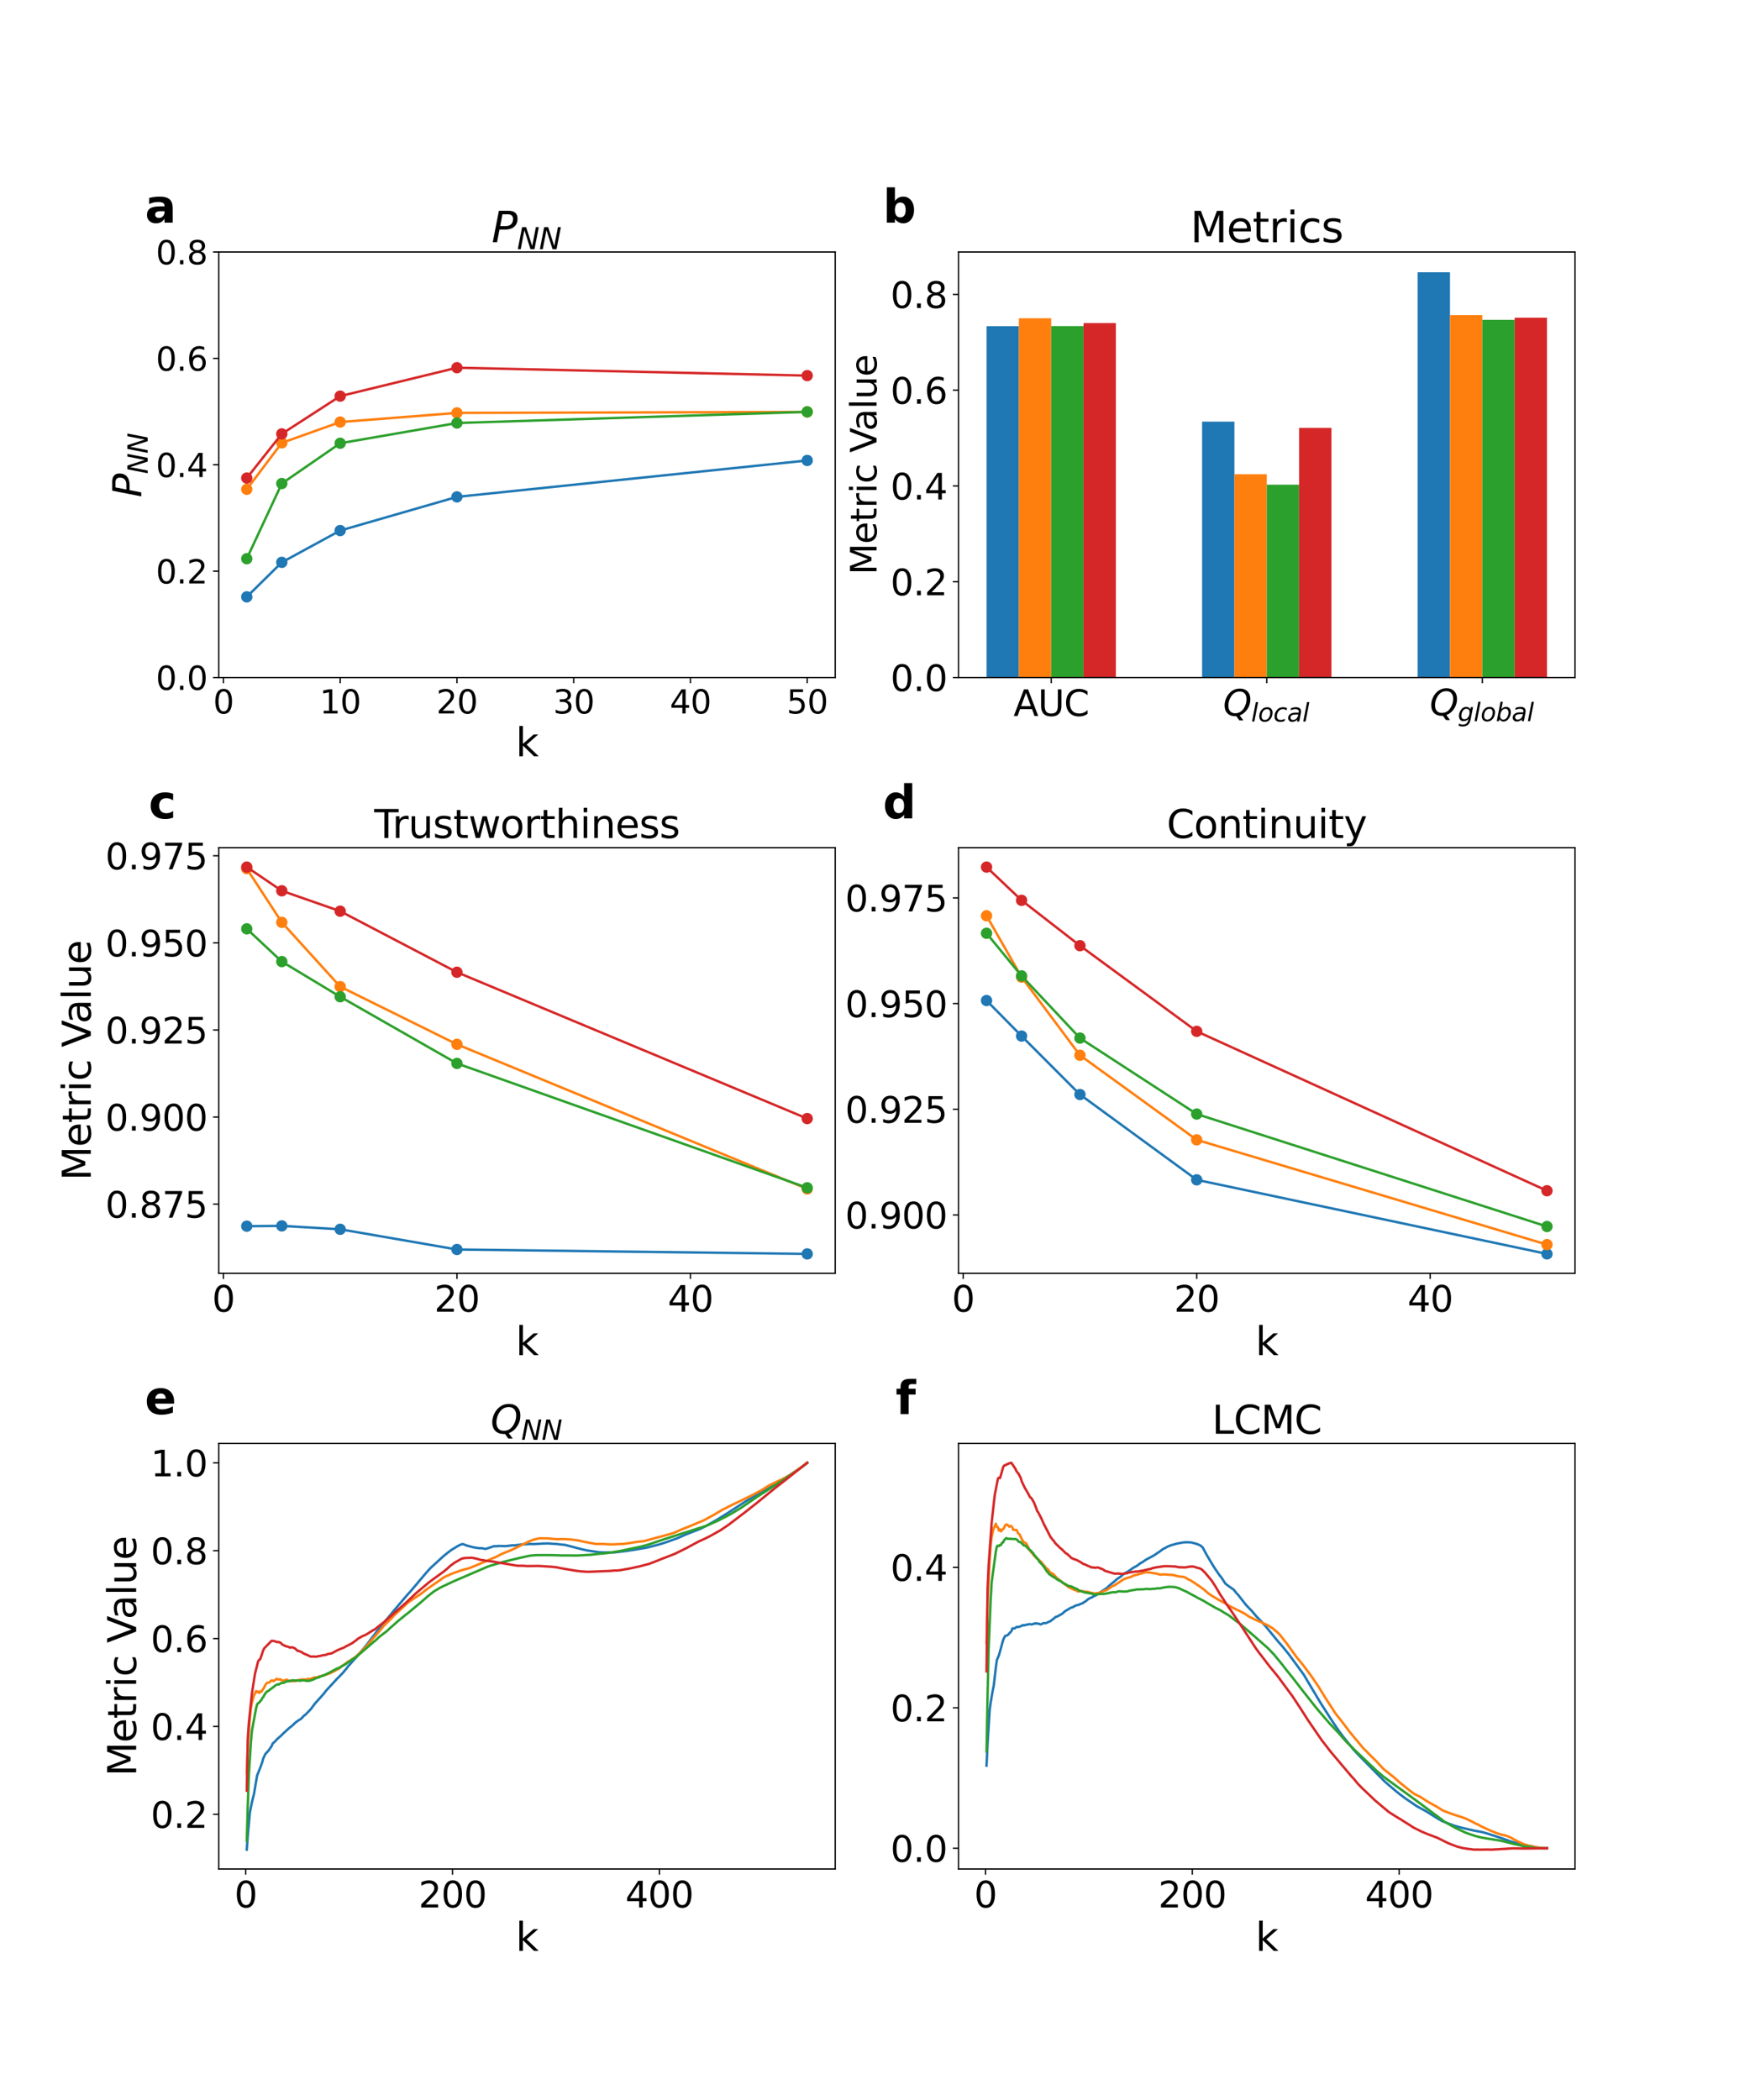 <?xml version="1.0" encoding="utf-8" standalone="no"?>
<!DOCTYPE svg PUBLIC "-//W3C//DTD SVG 1.1//EN"
  "http://www.w3.org/Graphics/SVG/1.1/DTD/svg11.dtd">
<svg xmlns:xlink="http://www.w3.org/1999/xlink" width="1080pt" height="1296pt" viewBox="0 0 1080 1296" xmlns="http://www.w3.org/2000/svg" version="1.1">
 <defs>
  <style type="text/css">*{stroke-linejoin: round; stroke-linecap: butt}</style>
 </defs>
 <g id="figure_1">
  <g id="patch_1">
   <path d="M 0 1296 
L 1080 1296 
L 1080 0 
L 0 0 
z
" style="fill: #ffffff"/>
  </g>
  <g id="axes_1">
   <g id="patch_2">
    <path d="M 135 418.131 
L 515.455 418.131 
L 515.455 155.52 
L 135 155.52 
z
" style="fill: #ffffff"/>
   </g>
   <g id="matplotlib.axis_1">
    <g id="xtick_1">
     <g id="line2d_1">
      <defs>
       <path id="md4bd9b9c24" d="M 0 0 
L 0 3.5 
" style="stroke: #000000; stroke-width: 0.8"/>
      </defs>
      <g>
       <use xlink:href="#md4bd9b9c24" x="137.882" y="418.131" style="stroke: #000000; stroke-width: 0.8"/>
      </g>
     </g>
     <g id="text_1">
      <!-- 0 -->
      <g transform="translate(131.52 440.327) scale(0.2 -0.2)">
       <defs>
        <path id="DejaVuSans-30" d="M 2034 4250 
Q 1547 4250 1301 3770 
Q 1056 3291 1056 2328 
Q 1056 1369 1301 889 
Q 1547 409 2034 409 
Q 2525 409 2770 889 
Q 3016 1369 3016 2328 
Q 3016 3291 2770 3770 
Q 2525 4250 2034 4250 
z
M 2034 4750 
Q 2819 4750 3233 4129 
Q 3647 3509 3647 2328 
Q 3647 1150 3233 529 
Q 2819 -91 2034 -91 
Q 1250 -91 836 529 
Q 422 1150 422 2328 
Q 422 3509 836 4129 
Q 1250 4750 2034 4750 
z
" transform="scale(0.016)"/>
       </defs>
       <use xlink:href="#DejaVuSans-30"/>
      </g>
     </g>
    </g>
    <g id="xtick_2">
     <g id="line2d_2">
      <g>
       <use xlink:href="#md4bd9b9c24" x="209.938" y="418.131" style="stroke: #000000; stroke-width: 0.8"/>
      </g>
     </g>
     <g id="text_2">
      <!-- 10 -->
      <g transform="translate(197.213 440.327) scale(0.2 -0.2)">
       <defs>
        <path id="DejaVuSans-31" d="M 794 531 
L 1825 531 
L 1825 4091 
L 703 3866 
L 703 4441 
L 1819 4666 
L 2450 4666 
L 2450 531 
L 3481 531 
L 3481 0 
L 794 0 
L 794 531 
z
" transform="scale(0.016)"/>
       </defs>
       <use xlink:href="#DejaVuSans-31"/>
       <use xlink:href="#DejaVuSans-30" x="63.623"/>
      </g>
     </g>
    </g>
    <g id="xtick_3">
     <g id="line2d_3">
      <g>
       <use xlink:href="#md4bd9b9c24" x="281.994" y="418.131" style="stroke: #000000; stroke-width: 0.8"/>
      </g>
     </g>
     <g id="text_3">
      <!-- 20 -->
      <g transform="translate(269.269 440.327) scale(0.2 -0.2)">
       <defs>
        <path id="DejaVuSans-32" d="M 1228 531 
L 3431 531 
L 3431 0 
L 469 0 
L 469 531 
Q 828 903 1448 1529 
Q 2069 2156 2228 2338 
Q 2531 2678 2651 2914 
Q 2772 3150 2772 3378 
Q 2772 3750 2511 3984 
Q 2250 4219 1831 4219 
Q 1534 4219 1204 4116 
Q 875 4013 500 3803 
L 500 4441 
Q 881 4594 1212 4672 
Q 1544 4750 1819 4750 
Q 2544 4750 2975 4387 
Q 3406 4025 3406 3419 
Q 3406 3131 3298 2873 
Q 3191 2616 2906 2266 
Q 2828 2175 2409 1742 
Q 1991 1309 1228 531 
z
" transform="scale(0.016)"/>
       </defs>
       <use xlink:href="#DejaVuSans-32"/>
       <use xlink:href="#DejaVuSans-30" x="63.623"/>
      </g>
     </g>
    </g>
    <g id="xtick_4">
     <g id="line2d_4">
      <g>
       <use xlink:href="#md4bd9b9c24" x="354.05" y="418.131" style="stroke: #000000; stroke-width: 0.8"/>
      </g>
     </g>
     <g id="text_4">
      <!-- 30 -->
      <g transform="translate(341.325 440.327) scale(0.2 -0.2)">
       <defs>
        <path id="DejaVuSans-33" d="M 2597 2516 
Q 3050 2419 3304 2112 
Q 3559 1806 3559 1356 
Q 3559 666 3084 287 
Q 2609 -91 1734 -91 
Q 1441 -91 1130 -33 
Q 819 25 488 141 
L 488 750 
Q 750 597 1062 519 
Q 1375 441 1716 441 
Q 2309 441 2620 675 
Q 2931 909 2931 1356 
Q 2931 1769 2642 2001 
Q 2353 2234 1838 2234 
L 1294 2234 
L 1294 2753 
L 1863 2753 
Q 2328 2753 2575 2939 
Q 2822 3125 2822 3475 
Q 2822 3834 2567 4026 
Q 2313 4219 1838 4219 
Q 1578 4219 1281 4162 
Q 984 4106 628 3988 
L 628 4550 
Q 988 4650 1302 4700 
Q 1616 4750 1894 4750 
Q 2613 4750 3031 4423 
Q 3450 4097 3450 3541 
Q 3450 3153 3228 2886 
Q 3006 2619 2597 2516 
z
" transform="scale(0.016)"/>
       </defs>
       <use xlink:href="#DejaVuSans-33"/>
       <use xlink:href="#DejaVuSans-30" x="63.623"/>
      </g>
     </g>
    </g>
    <g id="xtick_5">
     <g id="line2d_5">
      <g>
       <use xlink:href="#md4bd9b9c24" x="426.105" y="418.131" style="stroke: #000000; stroke-width: 0.8"/>
      </g>
     </g>
     <g id="text_5">
      <!-- 40 -->
      <g transform="translate(413.38 440.327) scale(0.2 -0.2)">
       <defs>
        <path id="DejaVuSans-34" d="M 2419 4116 
L 825 1625 
L 2419 1625 
L 2419 4116 
z
M 2253 4666 
L 3047 4666 
L 3047 1625 
L 3713 1625 
L 3713 1100 
L 3047 1100 
L 3047 0 
L 2419 0 
L 2419 1100 
L 313 1100 
L 313 1709 
L 2253 4666 
z
" transform="scale(0.016)"/>
       </defs>
       <use xlink:href="#DejaVuSans-34"/>
       <use xlink:href="#DejaVuSans-30" x="63.623"/>
      </g>
     </g>
    </g>
    <g id="xtick_6">
     <g id="line2d_6">
      <g>
       <use xlink:href="#md4bd9b9c24" x="498.161" y="418.131" style="stroke: #000000; stroke-width: 0.8"/>
      </g>
     </g>
     <g id="text_6">
      <!-- 50 -->
      <g transform="translate(485.436 440.327) scale(0.2 -0.2)">
       <defs>
        <path id="DejaVuSans-35" d="M 691 4666 
L 3169 4666 
L 3169 4134 
L 1269 4134 
L 1269 2991 
Q 1406 3038 1543 3061 
Q 1681 3084 1819 3084 
Q 2600 3084 3056 2656 
Q 3513 2228 3513 1497 
Q 3513 744 3044 326 
Q 2575 -91 1722 -91 
Q 1428 -91 1123 -41 
Q 819 9 494 109 
L 494 744 
Q 775 591 1075 516 
Q 1375 441 1709 441 
Q 2250 441 2565 725 
Q 2881 1009 2881 1497 
Q 2881 1984 2565 2268 
Q 2250 2553 1709 2553 
Q 1456 2553 1204 2497 
Q 953 2441 691 2322 
L 691 4666 
z
" transform="scale(0.016)"/>
       </defs>
       <use xlink:href="#DejaVuSans-35"/>
       <use xlink:href="#DejaVuSans-30" x="63.623"/>
      </g>
     </g>
    </g>
    <g id="text_7">
     <!-- k -->
     <g transform="translate(318.279 466.723) scale(0.24 -0.24)">
      <defs>
       <path id="DejaVuSans-6b" d="M 581 4863 
L 1159 4863 
L 1159 1991 
L 2875 3500 
L 3609 3500 
L 1753 1863 
L 3688 0 
L 2938 0 
L 1159 1709 
L 1159 0 
L 581 0 
L 581 4863 
z
" transform="scale(0.016)"/>
      </defs>
      <use xlink:href="#DejaVuSans-6b"/>
     </g>
    </g>
   </g>
   <g id="matplotlib.axis_2">
    <g id="ytick_1">
     <g id="line2d_7">
      <defs>
       <path id="m0dfeda1d8c" d="M 0 0 
L -3.5 0 
" style="stroke: #000000; stroke-width: 0.8"/>
      </defs>
      <g>
       <use xlink:href="#m0dfeda1d8c" x="135" y="418.131" style="stroke: #000000; stroke-width: 0.8"/>
      </g>
     </g>
     <g id="text_8">
      <!-- 0.0 -->
      <g transform="translate(96.194 425.729) scale(0.2 -0.2)">
       <defs>
        <path id="DejaVuSans-2e" d="M 684 794 
L 1344 794 
L 1344 0 
L 684 0 
L 684 794 
z
" transform="scale(0.016)"/>
       </defs>
       <use xlink:href="#DejaVuSans-30"/>
       <use xlink:href="#DejaVuSans-2e" x="63.623"/>
       <use xlink:href="#DejaVuSans-30" x="95.41"/>
      </g>
     </g>
    </g>
    <g id="ytick_2">
     <g id="line2d_8">
      <g>
       <use xlink:href="#m0dfeda1d8c" x="135" y="352.478" style="stroke: #000000; stroke-width: 0.8"/>
      </g>
     </g>
     <g id="text_9">
      <!-- 0.2 -->
      <g transform="translate(96.194 360.076) scale(0.2 -0.2)">
       <use xlink:href="#DejaVuSans-30"/>
       <use xlink:href="#DejaVuSans-2e" x="63.623"/>
       <use xlink:href="#DejaVuSans-32" x="95.41"/>
      </g>
     </g>
    </g>
    <g id="ytick_3">
     <g id="line2d_9">
      <g>
       <use xlink:href="#m0dfeda1d8c" x="135" y="286.825" style="stroke: #000000; stroke-width: 0.8"/>
      </g>
     </g>
     <g id="text_10">
      <!-- 0.4 -->
      <g transform="translate(96.194 294.424) scale(0.2 -0.2)">
       <use xlink:href="#DejaVuSans-30"/>
       <use xlink:href="#DejaVuSans-2e" x="63.623"/>
       <use xlink:href="#DejaVuSans-34" x="95.41"/>
      </g>
     </g>
    </g>
    <g id="ytick_4">
     <g id="line2d_10">
      <g>
       <use xlink:href="#m0dfeda1d8c" x="135" y="221.173" style="stroke: #000000; stroke-width: 0.8"/>
      </g>
     </g>
     <g id="text_11">
      <!-- 0.6 -->
      <g transform="translate(96.194 228.771) scale(0.2 -0.2)">
       <defs>
        <path id="DejaVuSans-36" d="M 2113 2584 
Q 1688 2584 1439 2293 
Q 1191 2003 1191 1497 
Q 1191 994 1439 701 
Q 1688 409 2113 409 
Q 2538 409 2786 701 
Q 3034 994 3034 1497 
Q 3034 2003 2786 2293 
Q 2538 2584 2113 2584 
z
M 3366 4563 
L 3366 3988 
Q 3128 4100 2886 4159 
Q 2644 4219 2406 4219 
Q 1781 4219 1451 3797 
Q 1122 3375 1075 2522 
Q 1259 2794 1537 2939 
Q 1816 3084 2150 3084 
Q 2853 3084 3261 2657 
Q 3669 2231 3669 1497 
Q 3669 778 3244 343 
Q 2819 -91 2113 -91 
Q 1303 -91 875 529 
Q 447 1150 447 2328 
Q 447 3434 972 4092 
Q 1497 4750 2381 4750 
Q 2619 4750 2861 4703 
Q 3103 4656 3366 4563 
z
" transform="scale(0.016)"/>
       </defs>
       <use xlink:href="#DejaVuSans-30"/>
       <use xlink:href="#DejaVuSans-2e" x="63.623"/>
       <use xlink:href="#DejaVuSans-36" x="95.41"/>
      </g>
     </g>
    </g>
    <g id="ytick_5">
     <g id="line2d_11">
      <g>
       <use xlink:href="#m0dfeda1d8c" x="135" y="155.52" style="stroke: #000000; stroke-width: 0.8"/>
      </g>
     </g>
     <g id="text_12">
      <!-- 0.8 -->
      <g transform="translate(96.194 163.118) scale(0.2 -0.2)">
       <defs>
        <path id="DejaVuSans-38" d="M 2034 2216 
Q 1584 2216 1326 1975 
Q 1069 1734 1069 1313 
Q 1069 891 1326 650 
Q 1584 409 2034 409 
Q 2484 409 2743 651 
Q 3003 894 3003 1313 
Q 3003 1734 2745 1975 
Q 2488 2216 2034 2216 
z
M 1403 2484 
Q 997 2584 770 2862 
Q 544 3141 544 3541 
Q 544 4100 942 4425 
Q 1341 4750 2034 4750 
Q 2731 4750 3128 4425 
Q 3525 4100 3525 3541 
Q 3525 3141 3298 2862 
Q 3072 2584 2669 2484 
Q 3125 2378 3379 2068 
Q 3634 1759 3634 1313 
Q 3634 634 3220 271 
Q 2806 -91 2034 -91 
Q 1263 -91 848 271 
Q 434 634 434 1313 
Q 434 1759 690 2068 
Q 947 2378 1403 2484 
z
M 1172 3481 
Q 1172 3119 1398 2916 
Q 1625 2713 2034 2713 
Q 2441 2713 2670 2916 
Q 2900 3119 2900 3481 
Q 2900 3844 2670 4047 
Q 2441 4250 2034 4250 
Q 1625 4250 1398 4047 
Q 1172 3844 1172 3481 
z
" transform="scale(0.016)"/>
       </defs>
       <use xlink:href="#DejaVuSans-30"/>
       <use xlink:href="#DejaVuSans-2e" x="63.623"/>
       <use xlink:href="#DejaVuSans-38" x="95.41"/>
      </g>
     </g>
    </g>
    <g id="text_13">
     <!-- $P_{NN}$ -->
     <g transform="translate(87.203 306.985) rotate(-90) scale(0.24 -0.24)">
      <defs>
       <path id="DejaVuSans-Oblique-50" d="M 1081 4666 
L 2541 4666 
Q 3178 4666 3512 4369 
Q 3847 4072 3847 3500 
Q 3847 2731 3353 2303 
Q 2859 1875 1966 1875 
L 1172 1875 
L 806 0 
L 172 0 
L 1081 4666 
z
M 1613 4147 
L 1275 2394 
L 2069 2394 
Q 2606 2394 2893 2669 
Q 3181 2944 3181 3456 
Q 3181 3784 2986 3965 
Q 2791 4147 2438 4147 
L 1613 4147 
z
" transform="scale(0.016)"/>
       <path id="DejaVuSans-Oblique-4e" d="M 1081 4666 
L 1931 4666 
L 3219 666 
L 4000 4666 
L 4616 4666 
L 3706 0 
L 2853 0 
L 1569 4025 
L 788 0 
L 172 0 
L 1081 4666 
z
" transform="scale(0.016)"/>
      </defs>
      <use xlink:href="#DejaVuSans-Oblique-50" transform="translate(0 0.094)"/>
      <use xlink:href="#DejaVuSans-Oblique-4e" transform="translate(60.303 -16.312) scale(0.7)"/>
      <use xlink:href="#DejaVuSans-Oblique-4e" transform="translate(112.666 -16.312) scale(0.7)"/>
     </g>
    </g>
   </g>
   <g id="line2d_12">
    <path d="M 152.293 368.348 
L 173.91 347.047 
L 209.938 327.436 
L 281.994 306.648 
L 498.161 284.17 
" clip-path="url(#p458f2c3c4b)" style="fill: none; stroke: #1f77b4; stroke-width: 1.5; stroke-linecap: square"/>
    <defs>
     <path id="m4485ecbace" d="M 0 3 
C 0.796 3 1.559 2.684 2.121 2.121 
C 2.684 1.559 3 0.796 3 0 
C 3 -0.796 2.684 -1.559 2.121 -2.121 
C 1.559 -2.684 0.796 -3 0 -3 
C -0.796 -3 -1.559 -2.684 -2.121 -2.121 
C -2.684 -1.559 -3 -0.796 -3 0 
C -3 0.796 -2.684 1.559 -2.121 2.121 
C -1.559 2.684 -0.796 3 0 3 
z
" style="stroke: #1f77b4"/>
    </defs>
    <g clip-path="url(#p458f2c3c4b)">
     <use xlink:href="#m4485ecbace" x="152.293" y="368.348" style="fill: #1f77b4; stroke: #1f77b4"/>
     <use xlink:href="#m4485ecbace" x="173.91" y="347.047" style="fill: #1f77b4; stroke: #1f77b4"/>
     <use xlink:href="#m4485ecbace" x="209.938" y="327.436" style="fill: #1f77b4; stroke: #1f77b4"/>
     <use xlink:href="#m4485ecbace" x="281.994" y="306.648" style="fill: #1f77b4; stroke: #1f77b4"/>
     <use xlink:href="#m4485ecbace" x="498.161" y="284.17" style="fill: #1f77b4; stroke: #1f77b4"/>
    </g>
   </g>
   <g id="line2d_13">
    <path d="M 152.293 301.971 
L 173.91 273.309 
L 209.938 260.456 
L 281.994 254.814 
L 498.161 254.228 
" clip-path="url(#p458f2c3c4b)" style="fill: none; stroke: #ff7f0e; stroke-width: 1.5; stroke-linecap: square"/>
    <defs>
     <path id="m219e2e63b9" d="M 0 3 
C 0.796 3 1.559 2.684 2.121 2.121 
C 2.684 1.559 3 0.796 3 0 
C 3 -0.796 2.684 -1.559 2.121 -2.121 
C 1.559 -2.684 0.796 -3 0 -3 
C -0.796 -3 -1.559 -2.684 -2.121 -2.121 
C -2.684 -1.559 -3 -0.796 -3 0 
C -3 0.796 -2.684 1.559 -2.121 2.121 
C -1.559 2.684 -0.796 3 0 3 
z
" style="stroke: #ff7f0e"/>
    </defs>
    <g clip-path="url(#p458f2c3c4b)">
     <use xlink:href="#m219e2e63b9" x="152.293" y="301.971" style="fill: #ff7f0e; stroke: #ff7f0e"/>
     <use xlink:href="#m219e2e63b9" x="173.91" y="273.309" style="fill: #ff7f0e; stroke: #ff7f0e"/>
     <use xlink:href="#m219e2e63b9" x="209.938" y="260.456" style="fill: #ff7f0e; stroke: #ff7f0e"/>
     <use xlink:href="#m219e2e63b9" x="281.994" y="254.814" style="fill: #ff7f0e; stroke: #ff7f0e"/>
     <use xlink:href="#m219e2e63b9" x="498.161" y="254.228" style="fill: #ff7f0e; stroke: #ff7f0e"/>
    </g>
   </g>
   <g id="line2d_14">
    <path d="M 152.293 344.814 
L 173.91 298.411 
L 209.938 273.55 
L 281.994 261.059 
L 498.161 254.18 
" clip-path="url(#p458f2c3c4b)" style="fill: none; stroke: #2ca02c; stroke-width: 1.5; stroke-linecap: square"/>
    <defs>
     <path id="m4acd9d149f" d="M 0 3 
C 0.796 3 1.559 2.684 2.121 2.121 
C 2.684 1.559 3 0.796 3 0 
C 3 -0.796 2.684 -1.559 2.121 -2.121 
C 1.559 -2.684 0.796 -3 0 -3 
C -0.796 -3 -1.559 -2.684 -2.121 -2.121 
C -2.684 -1.559 -3 -0.796 -3 0 
C -3 0.796 -2.684 1.559 -2.121 2.121 
C -1.559 2.684 -0.796 3 0 3 
z
" style="stroke: #2ca02c"/>
    </defs>
    <g clip-path="url(#p458f2c3c4b)">
     <use xlink:href="#m4acd9d149f" x="152.293" y="344.814" style="fill: #2ca02c; stroke: #2ca02c"/>
     <use xlink:href="#m4acd9d149f" x="173.91" y="298.411" style="fill: #2ca02c; stroke: #2ca02c"/>
     <use xlink:href="#m4acd9d149f" x="209.938" y="273.55" style="fill: #2ca02c; stroke: #2ca02c"/>
     <use xlink:href="#m4acd9d149f" x="281.994" y="261.059" style="fill: #2ca02c; stroke: #2ca02c"/>
     <use xlink:href="#m4acd9d149f" x="498.161" y="254.18" style="fill: #2ca02c; stroke: #2ca02c"/>
    </g>
   </g>
   <g id="line2d_15">
    <path d="M 152.293 295.032 
L 173.91 267.757 
L 209.938 244.465 
L 281.994 226.935 
L 498.161 231.805 
" clip-path="url(#p458f2c3c4b)" style="fill: none; stroke: #d62728; stroke-width: 1.5; stroke-linecap: square"/>
    <defs>
     <path id="mf6ff7f5b50" d="M 0 3 
C 0.796 3 1.559 2.684 2.121 2.121 
C 2.684 1.559 3 0.796 3 0 
C 3 -0.796 2.684 -1.559 2.121 -2.121 
C 1.559 -2.684 0.796 -3 0 -3 
C -0.796 -3 -1.559 -2.684 -2.121 -2.121 
C -2.684 -1.559 -3 -0.796 -3 0 
C -3 0.796 -2.684 1.559 -2.121 2.121 
C -1.559 2.684 -0.796 3 0 3 
z
" style="stroke: #d62728"/>
    </defs>
    <g clip-path="url(#p458f2c3c4b)">
     <use xlink:href="#mf6ff7f5b50" x="152.293" y="295.032" style="fill: #d62728; stroke: #d62728"/>
     <use xlink:href="#mf6ff7f5b50" x="173.91" y="267.757" style="fill: #d62728; stroke: #d62728"/>
     <use xlink:href="#mf6ff7f5b50" x="209.938" y="244.465" style="fill: #d62728; stroke: #d62728"/>
     <use xlink:href="#mf6ff7f5b50" x="281.994" y="226.935" style="fill: #d62728; stroke: #d62728"/>
     <use xlink:href="#mf6ff7f5b50" x="498.161" y="231.805" style="fill: #d62728; stroke: #d62728"/>
    </g>
   </g>
   <g id="patch_3">
    <path d="M 135 418.131 
L 135 155.52 
" style="fill: none; stroke: #000000; stroke-width: 0.8; stroke-linejoin: miter; stroke-linecap: square"/>
   </g>
   <g id="patch_4">
    <path d="M 515.455 418.131 
L 515.455 155.52 
" style="fill: none; stroke: #000000; stroke-width: 0.8; stroke-linejoin: miter; stroke-linecap: square"/>
   </g>
   <g id="patch_5">
    <path d="M 135 418.131 
L 515.455 418.131 
" style="fill: none; stroke: #000000; stroke-width: 0.8; stroke-linejoin: miter; stroke-linecap: square"/>
   </g>
   <g id="patch_6">
    <path d="M 135 155.52 
L 515.455 155.52 
" style="fill: none; stroke: #000000; stroke-width: 0.8; stroke-linejoin: miter; stroke-linecap: square"/>
   </g>
   <g id="text_14">
    <!-- a -->
    <g transform="translate(89.473 137.404) scale(0.28 -0.28)">
     <defs>
      <path id="DejaVuSans-Bold-61" d="M 2106 1575 
Q 1756 1575 1579 1456 
Q 1403 1338 1403 1106 
Q 1403 894 1545 773 
Q 1688 653 1941 653 
Q 2256 653 2472 879 
Q 2688 1106 2688 1447 
L 2688 1575 
L 2106 1575 
z
M 3816 1997 
L 3816 0 
L 2688 0 
L 2688 519 
Q 2463 200 2181 54 
Q 1900 -91 1497 -91 
Q 953 -91 614 226 
Q 275 544 275 1050 
Q 275 1666 698 1953 
Q 1122 2241 2028 2241 
L 2688 2241 
L 2688 2328 
Q 2688 2594 2478 2717 
Q 2269 2841 1825 2841 
Q 1466 2841 1156 2769 
Q 847 2697 581 2553 
L 581 3406 
Q 941 3494 1303 3539 
Q 1666 3584 2028 3584 
Q 2975 3584 3395 3211 
Q 3816 2838 3816 1997 
z
" transform="scale(0.016)"/>
     </defs>
     <use xlink:href="#DejaVuSans-Bold-61"/>
    </g>
   </g>
   <g id="text_15">
    <!-- $P_{NN}$ -->
    <g transform="translate(303.387 149.52) scale(0.26 -0.26)">
     <use xlink:href="#DejaVuSans-Oblique-50" transform="translate(0 0.094)"/>
     <use xlink:href="#DejaVuSans-Oblique-4e" transform="translate(60.303 -16.312) scale(0.7)"/>
     <use xlink:href="#DejaVuSans-Oblique-4e" transform="translate(112.666 -16.312) scale(0.7)"/>
    </g>
   </g>
  </g>
  <g id="axes_2">
   <g id="patch_7">
    <path d="M 591.545 418.131 
L 972 418.131 
L 972 155.52 
L 591.545 155.52 
z
" style="fill: #ffffff"/>
   </g>
   <g id="patch_8">
    <path d="M 608.839 418.131 
L 628.793 418.131 
L 628.793 201.312 
L 608.839 201.312 
z
" clip-path="url(#pc8b56ae39c)" style="fill: #1f77b4"/>
   </g>
   <g id="patch_9">
    <path d="M 741.865 418.131 
L 761.819 418.131 
L 761.819 260.22 
L 741.865 260.22 
z
" clip-path="url(#pc8b56ae39c)" style="fill: #1f77b4"/>
   </g>
   <g id="patch_10">
    <path d="M 874.891 418.131 
L 894.845 418.131 
L 894.845 168.025 
L 874.891 168.025 
z
" clip-path="url(#pc8b56ae39c)" style="fill: #1f77b4"/>
   </g>
   <g id="patch_11">
    <path d="M 628.793 418.131 
L 648.747 418.131 
L 648.747 196.407 
L 628.793 196.407 
z
" clip-path="url(#pc8b56ae39c)" style="fill: #ff7f0e"/>
   </g>
   <g id="patch_12">
    <path d="M 761.819 418.131 
L 781.773 418.131 
L 781.773 292.656 
L 761.819 292.656 
z
" clip-path="url(#pc8b56ae39c)" style="fill: #ff7f0e"/>
   </g>
   <g id="patch_13">
    <path d="M 894.845 418.131 
L 914.799 418.131 
L 914.799 194.47 
L 894.845 194.47 
z
" clip-path="url(#pc8b56ae39c)" style="fill: #ff7f0e"/>
   </g>
   <g id="patch_14">
    <path d="M 648.747 418.131 
L 668.701 418.131 
L 668.701 201.239 
L 648.747 201.239 
z
" clip-path="url(#pc8b56ae39c)" style="fill: #2ca02c"/>
   </g>
   <g id="patch_15">
    <path d="M 781.773 418.131 
L 801.727 418.131 
L 801.727 299.115 
L 781.773 299.115 
z
" clip-path="url(#pc8b56ae39c)" style="fill: #2ca02c"/>
   </g>
   <g id="patch_16">
    <path d="M 914.799 418.131 
L 934.753 418.131 
L 934.753 197.369 
L 914.799 197.369 
z
" clip-path="url(#pc8b56ae39c)" style="fill: #2ca02c"/>
   </g>
   <g id="patch_17">
    <path d="M 668.701 418.131 
L 688.654 418.131 
L 688.654 199.38 
L 668.701 199.38 
z
" clip-path="url(#pc8b56ae39c)" style="fill: #d62728"/>
   </g>
   <g id="patch_18">
    <path d="M 801.727 418.131 
L 821.681 418.131 
L 821.681 264.068 
L 801.727 264.068 
z
" clip-path="url(#pc8b56ae39c)" style="fill: #d62728"/>
   </g>
   <g id="patch_19">
    <path d="M 934.753 418.131 
L 954.707 418.131 
L 954.707 196.061 
L 934.753 196.061 
z
" clip-path="url(#pc8b56ae39c)" style="fill: #d62728"/>
   </g>
   <g id="matplotlib.axis_3">
    <g id="xtick_7">
     <g id="line2d_16">
      <g>
       <use xlink:href="#md4bd9b9c24" x="648.747" y="418.131" style="stroke: #000000; stroke-width: 0.8"/>
      </g>
     </g>
     <g id="text_16">
      <!-- AUC -->
      <g transform="translate(625.49 441.847) scale(0.22 -0.22)">
       <defs>
        <path id="DejaVuSans-41" d="M 2188 4044 
L 1331 1722 
L 3047 1722 
L 2188 4044 
z
M 1831 4666 
L 2547 4666 
L 4325 0 
L 3669 0 
L 3244 1197 
L 1141 1197 
L 716 0 
L 50 0 
L 1831 4666 
z
" transform="scale(0.016)"/>
        <path id="DejaVuSans-55" d="M 556 4666 
L 1191 4666 
L 1191 1831 
Q 1191 1081 1462 751 
Q 1734 422 2344 422 
Q 2950 422 3222 751 
Q 3494 1081 3494 1831 
L 3494 4666 
L 4128 4666 
L 4128 1753 
Q 4128 841 3676 375 
Q 3225 -91 2344 -91 
Q 1459 -91 1007 375 
Q 556 841 556 1753 
L 556 4666 
z
" transform="scale(0.016)"/>
        <path id="DejaVuSans-43" d="M 4122 4306 
L 4122 3641 
Q 3803 3938 3442 4084 
Q 3081 4231 2675 4231 
Q 1875 4231 1450 3742 
Q 1025 3253 1025 2328 
Q 1025 1406 1450 917 
Q 1875 428 2675 428 
Q 3081 428 3442 575 
Q 3803 722 4122 1019 
L 4122 359 
Q 3791 134 3420 21 
Q 3050 -91 2638 -91 
Q 1578 -91 968 557 
Q 359 1206 359 2328 
Q 359 3453 968 4101 
Q 1578 4750 2638 4750 
Q 3056 4750 3426 4639 
Q 3797 4528 4122 4306 
z
" transform="scale(0.016)"/>
       </defs>
       <use xlink:href="#DejaVuSans-41"/>
       <use xlink:href="#DejaVuSans-55" x="68.408"/>
       <use xlink:href="#DejaVuSans-43" x="141.602"/>
      </g>
     </g>
    </g>
    <g id="xtick_8">
     <g id="line2d_17">
      <g>
       <use xlink:href="#md4bd9b9c24" x="781.773" y="418.131" style="stroke: #000000; stroke-width: 0.8"/>
      </g>
     </g>
     <g id="text_17">
      <!-- $Q_{local}$ -->
      <g transform="translate(754.823 441.847) scale(0.22 -0.22)">
       <defs>
        <path id="DejaVuSans-Oblique-51" d="M 2309 -84 
Q 2275 -88 2237 -89 
Q 2200 -91 2125 -91 
Q 1250 -91 756 411 
Q 263 913 263 1797 
Q 263 2319 452 2844 
Q 641 3369 978 3788 
Q 1369 4269 1858 4509 
Q 2347 4750 2938 4750 
Q 3794 4750 4287 4245 
Q 4781 3741 4781 2869 
Q 4781 1928 4265 1147 
Q 3750 366 2919 44 
L 3553 -825 
L 2847 -825 
L 2309 -84 
z
M 2919 4238 
Q 2400 4238 2003 3986 
Q 1606 3734 1313 3219 
Q 1125 2891 1026 2522 
Q 928 2153 928 1778 
Q 928 1128 1239 775 
Q 1550 422 2119 422 
Q 2631 422 3032 676 
Q 3434 931 3719 1434 
Q 3909 1772 4009 2142 
Q 4109 2513 4109 2881 
Q 4109 3528 3796 3883 
Q 3484 4238 2919 4238 
z
" transform="scale(0.016)"/>
        <path id="DejaVuSans-Oblique-6c" d="M 1172 4863 
L 1747 4863 
L 800 0 
L 225 0 
L 1172 4863 
z
" transform="scale(0.016)"/>
        <path id="DejaVuSans-Oblique-6f" d="M 1625 -91 
Q 1009 -91 651 289 
Q 294 669 294 1325 
Q 294 1706 417 2101 
Q 541 2497 738 2766 
Q 1047 3184 1428 3384 
Q 1809 3584 2291 3584 
Q 2888 3584 3255 3212 
Q 3622 2841 3622 2241 
Q 3622 1825 3500 1412 
Q 3378 1000 3181 728 
Q 2875 309 2494 109 
Q 2113 -91 1625 -91 
z
M 891 1344 
Q 891 869 1089 633 
Q 1288 397 1691 397 
Q 2269 397 2648 901 
Q 3028 1406 3028 2181 
Q 3028 2634 2825 2865 
Q 2622 3097 2228 3097 
Q 1903 3097 1650 2945 
Q 1397 2794 1197 2484 
Q 1050 2253 970 1956 
Q 891 1659 891 1344 
z
" transform="scale(0.016)"/>
        <path id="DejaVuSans-Oblique-63" d="M 3431 3366 
L 3316 2797 
Q 3109 2947 2876 3022 
Q 2644 3097 2394 3097 
Q 2119 3097 1870 3000 
Q 1622 2903 1453 2725 
Q 1184 2453 1037 2087 
Q 891 1722 891 1331 
Q 891 859 1127 628 
Q 1363 397 1844 397 
Q 2081 397 2348 469 
Q 2616 541 2906 684 
L 2797 116 
Q 2547 13 2283 -39 
Q 2019 -91 1741 -91 
Q 1044 -91 669 257 
Q 294 606 294 1253 
Q 294 1797 489 2255 
Q 684 2713 1069 3078 
Q 1331 3328 1684 3456 
Q 2038 3584 2456 3584 
Q 2700 3584 2940 3529 
Q 3181 3475 3431 3366 
z
" transform="scale(0.016)"/>
        <path id="DejaVuSans-Oblique-61" d="M 3438 1997 
L 3047 0 
L 2472 0 
L 2578 531 
Q 2325 219 2001 64 
Q 1678 -91 1281 -91 
Q 834 -91 548 182 
Q 263 456 263 884 
Q 263 1497 752 1853 
Q 1241 2209 2100 2209 
L 2900 2209 
L 2931 2363 
Q 2938 2388 2941 2417 
Q 2944 2447 2944 2509 
Q 2944 2788 2717 2942 
Q 2491 3097 2081 3097 
Q 1800 3097 1504 3025 
Q 1209 2953 897 2809 
L 997 3341 
Q 1322 3463 1633 3523 
Q 1944 3584 2234 3584 
Q 2853 3584 3176 3315 
Q 3500 3047 3500 2534 
Q 3500 2431 3484 2292 
Q 3469 2153 3438 1997 
z
M 2816 1759 
L 2241 1759 
Q 1534 1759 1195 1570 
Q 856 1381 856 984 
Q 856 709 1029 553 
Q 1203 397 1509 397 
Q 1978 397 2328 733 
Q 2678 1069 2791 1631 
L 2816 1759 
z
" transform="scale(0.016)"/>
       </defs>
       <use xlink:href="#DejaVuSans-Oblique-51" transform="translate(0 0.781)"/>
       <use xlink:href="#DejaVuSans-Oblique-6c" transform="translate(78.711 -15.625) scale(0.7)"/>
       <use xlink:href="#DejaVuSans-Oblique-6f" transform="translate(98.159 -15.625) scale(0.7)"/>
       <use xlink:href="#DejaVuSans-Oblique-63" transform="translate(140.986 -15.625) scale(0.7)"/>
       <use xlink:href="#DejaVuSans-Oblique-61" transform="translate(179.473 -15.625) scale(0.7)"/>
       <use xlink:href="#DejaVuSans-Oblique-6c" transform="translate(222.368 -15.625) scale(0.7)"/>
      </g>
     </g>
    </g>
    <g id="xtick_9">
     <g id="line2d_18">
      <g>
       <use xlink:href="#md4bd9b9c24" x="914.799" y="418.131" style="stroke: #000000; stroke-width: 0.8"/>
      </g>
     </g>
     <g id="text_18">
      <!-- $Q_{global}$ -->
      <g transform="translate(882.349 441.631) scale(0.22 -0.22)">
       <defs>
        <path id="DejaVuSans-Oblique-67" d="M 3816 3500 
L 3219 434 
Q 3047 -456 2561 -893 
Q 2075 -1331 1253 -1331 
Q 950 -1331 690 -1286 
Q 431 -1241 206 -1147 
L 313 -588 
Q 525 -725 762 -790 
Q 1000 -856 1269 -856 
Q 1816 -856 2167 -557 
Q 2519 -259 2631 300 
L 2681 563 
Q 2441 288 2122 144 
Q 1803 0 1434 0 
Q 903 0 598 351 
Q 294 703 294 1319 
Q 294 1803 478 2267 
Q 663 2731 997 3091 
Q 1219 3328 1514 3456 
Q 1809 3584 2131 3584 
Q 2484 3584 2746 3420 
Q 3009 3256 3138 2956 
L 3238 3500 
L 3816 3500 
z
M 2950 2216 
Q 2950 2641 2750 2872 
Q 2550 3103 2181 3103 
Q 1953 3103 1747 3012 
Q 1541 2922 1394 2759 
Q 1156 2491 1023 2127 
Q 891 1763 891 1375 
Q 891 944 1092 712 
Q 1294 481 1672 481 
Q 2219 481 2584 976 
Q 2950 1472 2950 2216 
z
" transform="scale(0.016)"/>
        <path id="DejaVuSans-Oblique-62" d="M 3169 2138 
Q 3169 2591 2961 2847 
Q 2753 3103 2388 3103 
Q 2122 3103 1889 2973 
Q 1656 2844 1484 2597 
Q 1303 2338 1198 1995 
Q 1094 1653 1094 1313 
Q 1094 881 1298 636 
Q 1503 391 1863 391 
Q 2134 391 2365 517 
Q 2597 644 2772 891 
Q 2950 1147 3059 1487 
Q 3169 1828 3169 2138 
z
M 1381 2969 
Q 1594 3256 1914 3420 
Q 2234 3584 2584 3584 
Q 3122 3584 3439 3221 
Q 3756 2859 3756 2241 
Q 3756 1734 3570 1259 
Q 3384 784 3041 416 
Q 2816 172 2522 40 
Q 2228 -91 1906 -91 
Q 1566 -91 1316 65 
Q 1066 222 909 531 
L 806 0 
L 231 0 
L 1178 4863 
L 1753 4863 
L 1381 2969 
z
" transform="scale(0.016)"/>
       </defs>
       <use xlink:href="#DejaVuSans-Oblique-51" transform="translate(0 0.781)"/>
       <use xlink:href="#DejaVuSans-Oblique-67" transform="translate(78.711 -15.625) scale(0.7)"/>
       <use xlink:href="#DejaVuSans-Oblique-6c" transform="translate(123.145 -15.625) scale(0.7)"/>
       <use xlink:href="#DejaVuSans-Oblique-6f" transform="translate(142.593 -15.625) scale(0.7)"/>
       <use xlink:href="#DejaVuSans-Oblique-62" transform="translate(185.42 -15.625) scale(0.7)"/>
       <use xlink:href="#DejaVuSans-Oblique-61" transform="translate(229.854 -15.625) scale(0.7)"/>
       <use xlink:href="#DejaVuSans-Oblique-6c" transform="translate(272.749 -15.625) scale(0.7)"/>
      </g>
     </g>
    </g>
   </g>
   <g id="matplotlib.axis_4">
    <g id="ytick_6">
     <g id="line2d_19">
      <g>
       <use xlink:href="#m0dfeda1d8c" x="591.545" y="418.131" style="stroke: #000000; stroke-width: 0.8"/>
      </g>
     </g>
     <g id="text_19">
      <!-- 0.0 -->
      <g transform="translate(549.559 426.489) scale(0.22 -0.22)">
       <use xlink:href="#DejaVuSans-30"/>
       <use xlink:href="#DejaVuSans-2e" x="63.623"/>
       <use xlink:href="#DejaVuSans-30" x="95.41"/>
      </g>
     </g>
    </g>
    <g id="ytick_7">
     <g id="line2d_20">
      <g>
       <use xlink:href="#m0dfeda1d8c" x="591.545" y="359.022" style="stroke: #000000; stroke-width: 0.8"/>
      </g>
     </g>
     <g id="text_20">
      <!-- 0.2 -->
      <g transform="translate(549.559 367.38) scale(0.22 -0.22)">
       <use xlink:href="#DejaVuSans-30"/>
       <use xlink:href="#DejaVuSans-2e" x="63.623"/>
       <use xlink:href="#DejaVuSans-32" x="95.41"/>
      </g>
     </g>
    </g>
    <g id="ytick_8">
     <g id="line2d_21">
      <g>
       <use xlink:href="#m0dfeda1d8c" x="591.545" y="299.913" style="stroke: #000000; stroke-width: 0.8"/>
      </g>
     </g>
     <g id="text_21">
      <!-- 0.4 -->
      <g transform="translate(549.559 308.271) scale(0.22 -0.22)">
       <use xlink:href="#DejaVuSans-30"/>
       <use xlink:href="#DejaVuSans-2e" x="63.623"/>
       <use xlink:href="#DejaVuSans-34" x="95.41"/>
      </g>
     </g>
    </g>
    <g id="ytick_9">
     <g id="line2d_22">
      <g>
       <use xlink:href="#m0dfeda1d8c" x="591.545" y="240.804" style="stroke: #000000; stroke-width: 0.8"/>
      </g>
     </g>
     <g id="text_22">
      <!-- 0.6 -->
      <g transform="translate(549.559 249.162) scale(0.22 -0.22)">
       <use xlink:href="#DejaVuSans-30"/>
       <use xlink:href="#DejaVuSans-2e" x="63.623"/>
       <use xlink:href="#DejaVuSans-36" x="95.41"/>
      </g>
     </g>
    </g>
    <g id="ytick_10">
     <g id="line2d_23">
      <g>
       <use xlink:href="#m0dfeda1d8c" x="591.545" y="181.695" style="stroke: #000000; stroke-width: 0.8"/>
      </g>
     </g>
     <g id="text_23">
      <!-- 0.8 -->
      <g transform="translate(549.559 190.054) scale(0.22 -0.22)">
       <use xlink:href="#DejaVuSans-30"/>
       <use xlink:href="#DejaVuSans-2e" x="63.623"/>
       <use xlink:href="#DejaVuSans-38" x="95.41"/>
      </g>
     </g>
    </g>
    <g id="text_24">
     <!-- Metric Value -->
     <g transform="translate(540.983 354.728) rotate(-90) scale(0.22 -0.22)">
      <defs>
       <path id="DejaVuSans-4d" d="M 628 4666 
L 1569 4666 
L 2759 1491 
L 3956 4666 
L 4897 4666 
L 4897 0 
L 4281 0 
L 4281 4097 
L 3078 897 
L 2444 897 
L 1241 4097 
L 1241 0 
L 628 0 
L 628 4666 
z
" transform="scale(0.016)"/>
       <path id="DejaVuSans-65" d="M 3597 1894 
L 3597 1613 
L 953 1613 
Q 991 1019 1311 708 
Q 1631 397 2203 397 
Q 2534 397 2845 478 
Q 3156 559 3463 722 
L 3463 178 
Q 3153 47 2828 -22 
Q 2503 -91 2169 -91 
Q 1331 -91 842 396 
Q 353 884 353 1716 
Q 353 2575 817 3079 
Q 1281 3584 2069 3584 
Q 2775 3584 3186 3129 
Q 3597 2675 3597 1894 
z
M 3022 2063 
Q 3016 2534 2758 2815 
Q 2500 3097 2075 3097 
Q 1594 3097 1305 2825 
Q 1016 2553 972 2059 
L 3022 2063 
z
" transform="scale(0.016)"/>
       <path id="DejaVuSans-74" d="M 1172 4494 
L 1172 3500 
L 2356 3500 
L 2356 3053 
L 1172 3053 
L 1172 1153 
Q 1172 725 1289 603 
Q 1406 481 1766 481 
L 2356 481 
L 2356 0 
L 1766 0 
Q 1100 0 847 248 
Q 594 497 594 1153 
L 594 3053 
L 172 3053 
L 172 3500 
L 594 3500 
L 594 4494 
L 1172 4494 
z
" transform="scale(0.016)"/>
       <path id="DejaVuSans-72" d="M 2631 2963 
Q 2534 3019 2420 3045 
Q 2306 3072 2169 3072 
Q 1681 3072 1420 2755 
Q 1159 2438 1159 1844 
L 1159 0 
L 581 0 
L 581 3500 
L 1159 3500 
L 1159 2956 
Q 1341 3275 1631 3429 
Q 1922 3584 2338 3584 
Q 2397 3584 2469 3576 
Q 2541 3569 2628 3553 
L 2631 2963 
z
" transform="scale(0.016)"/>
       <path id="DejaVuSans-69" d="M 603 3500 
L 1178 3500 
L 1178 0 
L 603 0 
L 603 3500 
z
M 603 4863 
L 1178 4863 
L 1178 4134 
L 603 4134 
L 603 4863 
z
" transform="scale(0.016)"/>
       <path id="DejaVuSans-63" d="M 3122 3366 
L 3122 2828 
Q 2878 2963 2633 3030 
Q 2388 3097 2138 3097 
Q 1578 3097 1268 2742 
Q 959 2388 959 1747 
Q 959 1106 1268 751 
Q 1578 397 2138 397 
Q 2388 397 2633 464 
Q 2878 531 3122 666 
L 3122 134 
Q 2881 22 2623 -34 
Q 2366 -91 2075 -91 
Q 1284 -91 818 406 
Q 353 903 353 1747 
Q 353 2603 823 3093 
Q 1294 3584 2113 3584 
Q 2378 3584 2631 3529 
Q 2884 3475 3122 3366 
z
" transform="scale(0.016)"/>
       <path id="DejaVuSans-20" transform="scale(0.016)"/>
       <path id="DejaVuSans-56" d="M 1831 0 
L 50 4666 
L 709 4666 
L 2188 738 
L 3669 4666 
L 4325 4666 
L 2547 0 
L 1831 0 
z
" transform="scale(0.016)"/>
       <path id="DejaVuSans-61" d="M 2194 1759 
Q 1497 1759 1228 1600 
Q 959 1441 959 1056 
Q 959 750 1161 570 
Q 1363 391 1709 391 
Q 2188 391 2477 730 
Q 2766 1069 2766 1631 
L 2766 1759 
L 2194 1759 
z
M 3341 1997 
L 3341 0 
L 2766 0 
L 2766 531 
Q 2569 213 2275 61 
Q 1981 -91 1556 -91 
Q 1019 -91 701 211 
Q 384 513 384 1019 
Q 384 1609 779 1909 
Q 1175 2209 1959 2209 
L 2766 2209 
L 2766 2266 
Q 2766 2663 2505 2880 
Q 2244 3097 1772 3097 
Q 1472 3097 1187 3025 
Q 903 2953 641 2809 
L 641 3341 
Q 956 3463 1253 3523 
Q 1550 3584 1831 3584 
Q 2591 3584 2966 3190 
Q 3341 2797 3341 1997 
z
" transform="scale(0.016)"/>
       <path id="DejaVuSans-6c" d="M 603 4863 
L 1178 4863 
L 1178 0 
L 603 0 
L 603 4863 
z
" transform="scale(0.016)"/>
       <path id="DejaVuSans-75" d="M 544 1381 
L 544 3500 
L 1119 3500 
L 1119 1403 
Q 1119 906 1312 657 
Q 1506 409 1894 409 
Q 2359 409 2629 706 
Q 2900 1003 2900 1516 
L 2900 3500 
L 3475 3500 
L 3475 0 
L 2900 0 
L 2900 538 
Q 2691 219 2414 64 
Q 2138 -91 1772 -91 
Q 1169 -91 856 284 
Q 544 659 544 1381 
z
M 1991 3584 
L 1991 3584 
z
" transform="scale(0.016)"/>
      </defs>
      <use xlink:href="#DejaVuSans-4d"/>
      <use xlink:href="#DejaVuSans-65" x="86.279"/>
      <use xlink:href="#DejaVuSans-74" x="147.803"/>
      <use xlink:href="#DejaVuSans-72" x="187.012"/>
      <use xlink:href="#DejaVuSans-69" x="228.125"/>
      <use xlink:href="#DejaVuSans-63" x="255.908"/>
      <use xlink:href="#DejaVuSans-20" x="310.889"/>
      <use xlink:href="#DejaVuSans-56" x="342.676"/>
      <use xlink:href="#DejaVuSans-61" x="403.334"/>
      <use xlink:href="#DejaVuSans-6c" x="464.613"/>
      <use xlink:href="#DejaVuSans-75" x="492.396"/>
      <use xlink:href="#DejaVuSans-65" x="555.775"/>
     </g>
    </g>
   </g>
   <g id="patch_20">
    <path d="M 591.545 418.131 
L 591.545 155.52 
" style="fill: none; stroke: #000000; stroke-width: 0.8; stroke-linejoin: miter; stroke-linecap: square"/>
   </g>
   <g id="patch_21">
    <path d="M 972 418.131 
L 972 155.52 
" style="fill: none; stroke: #000000; stroke-width: 0.8; stroke-linejoin: miter; stroke-linecap: square"/>
   </g>
   <g id="patch_22">
    <path d="M 591.545 418.131 
L 972 418.131 
" style="fill: none; stroke: #000000; stroke-width: 0.8; stroke-linejoin: miter; stroke-linecap: square"/>
   </g>
   <g id="patch_23">
    <path d="M 591.545 155.52 
L 972 155.52 
" style="fill: none; stroke: #000000; stroke-width: 0.8; stroke-linejoin: miter; stroke-linecap: square"/>
   </g>
   <g id="text_25">
    <!-- b -->
    <g transform="translate(544.872 137.404) scale(0.28 -0.28)">
     <defs>
      <path id="DejaVuSans-Bold-62" d="M 2400 722 
Q 2759 722 2948 984 
Q 3138 1247 3138 1747 
Q 3138 2247 2948 2509 
Q 2759 2772 2400 2772 
Q 2041 2772 1848 2508 
Q 1656 2244 1656 1747 
Q 1656 1250 1848 986 
Q 2041 722 2400 722 
z
M 1656 2988 
Q 1888 3294 2169 3439 
Q 2450 3584 2816 3584 
Q 3463 3584 3878 3070 
Q 4294 2556 4294 1747 
Q 4294 938 3878 423 
Q 3463 -91 2816 -91 
Q 2450 -91 2169 54 
Q 1888 200 1656 506 
L 1656 0 
L 538 0 
L 538 4863 
L 1656 4863 
L 1656 2988 
z
" transform="scale(0.016)"/>
     </defs>
     <use xlink:href="#DejaVuSans-Bold-62"/>
    </g>
   </g>
   <g id="text_26">
    <!-- Metrics -->
    <g transform="translate(734.585 149.52) scale(0.26 -0.26)">
     <defs>
      <path id="DejaVuSans-73" d="M 2834 3397 
L 2834 2853 
Q 2591 2978 2328 3040 
Q 2066 3103 1784 3103 
Q 1356 3103 1142 2972 
Q 928 2841 928 2578 
Q 928 2378 1081 2264 
Q 1234 2150 1697 2047 
L 1894 2003 
Q 2506 1872 2764 1633 
Q 3022 1394 3022 966 
Q 3022 478 2636 193 
Q 2250 -91 1575 -91 
Q 1294 -91 989 -36 
Q 684 19 347 128 
L 347 722 
Q 666 556 975 473 
Q 1284 391 1588 391 
Q 1994 391 2212 530 
Q 2431 669 2431 922 
Q 2431 1156 2273 1281 
Q 2116 1406 1581 1522 
L 1381 1569 
Q 847 1681 609 1914 
Q 372 2147 372 2553 
Q 372 3047 722 3315 
Q 1072 3584 1716 3584 
Q 2034 3584 2315 3537 
Q 2597 3491 2834 3397 
z
" transform="scale(0.016)"/>
     </defs>
     <use xlink:href="#DejaVuSans-4d"/>
     <use xlink:href="#DejaVuSans-65" x="86.279"/>
     <use xlink:href="#DejaVuSans-74" x="147.803"/>
     <use xlink:href="#DejaVuSans-72" x="187.012"/>
     <use xlink:href="#DejaVuSans-69" x="228.125"/>
     <use xlink:href="#DejaVuSans-63" x="255.908"/>
     <use xlink:href="#DejaVuSans-73" x="310.889"/>
    </g>
   </g>
  </g>
  <g id="axes_3">
   <g id="patch_24">
    <path d="M 135 785.785 
L 515.455 785.785 
L 515.455 523.175 
L 135 523.175 
z
" style="fill: #ffffff"/>
   </g>
   <g id="matplotlib.axis_5">
    <g id="xtick_10">
     <g id="line2d_24">
      <g>
       <use xlink:href="#md4bd9b9c24" x="137.882" y="785.785" style="stroke: #000000; stroke-width: 0.8"/>
      </g>
     </g>
     <g id="text_27">
      <!-- 0 -->
      <g transform="translate(130.883 809.502) scale(0.22 -0.22)">
       <use xlink:href="#DejaVuSans-30"/>
      </g>
     </g>
    </g>
    <g id="xtick_11">
     <g id="line2d_25">
      <g>
       <use xlink:href="#md4bd9b9c24" x="281.994" y="785.785" style="stroke: #000000; stroke-width: 0.8"/>
      </g>
     </g>
     <g id="text_28">
      <!-- 20 -->
      <g transform="translate(267.996 809.502) scale(0.22 -0.22)">
       <use xlink:href="#DejaVuSans-32"/>
       <use xlink:href="#DejaVuSans-30" x="63.623"/>
      </g>
     </g>
    </g>
    <g id="xtick_12">
     <g id="line2d_26">
      <g>
       <use xlink:href="#md4bd9b9c24" x="426.105" y="785.785" style="stroke: #000000; stroke-width: 0.8"/>
      </g>
     </g>
     <g id="text_29">
      <!-- 40 -->
      <g transform="translate(412.108 809.502) scale(0.22 -0.22)">
       <use xlink:href="#DejaVuSans-34"/>
       <use xlink:href="#DejaVuSans-30" x="63.623"/>
      </g>
     </g>
    </g>
    <g id="text_30">
     <!-- k -->
     <g transform="translate(318.279 836.313) scale(0.24 -0.24)">
      <use xlink:href="#DejaVuSans-6b"/>
     </g>
    </g>
   </g>
   <g id="matplotlib.axis_6">
    <g id="ytick_11">
     <g id="line2d_27">
      <g>
       <use xlink:href="#m0dfeda1d8c" x="135" y="743.138" style="stroke: #000000; stroke-width: 0.8"/>
      </g>
     </g>
     <g id="text_31">
      <!-- 0.875 -->
      <g transform="translate(65.018 751.496) scale(0.22 -0.22)">
       <defs>
        <path id="DejaVuSans-37" d="M 525 4666 
L 3525 4666 
L 3525 4397 
L 1831 0 
L 1172 0 
L 2766 4134 
L 525 4134 
L 525 4666 
z
" transform="scale(0.016)"/>
       </defs>
       <use xlink:href="#DejaVuSans-30"/>
       <use xlink:href="#DejaVuSans-2e" x="63.623"/>
       <use xlink:href="#DejaVuSans-38" x="95.41"/>
       <use xlink:href="#DejaVuSans-37" x="159.033"/>
       <use xlink:href="#DejaVuSans-35" x="222.656"/>
      </g>
     </g>
    </g>
    <g id="ytick_12">
     <g id="line2d_28">
      <g>
       <use xlink:href="#m0dfeda1d8c" x="135" y="689.387" style="stroke: #000000; stroke-width: 0.8"/>
      </g>
     </g>
     <g id="text_32">
      <!-- 0.900 -->
      <g transform="translate(65.018 697.745) scale(0.22 -0.22)">
       <defs>
        <path id="DejaVuSans-39" d="M 703 97 
L 703 672 
Q 941 559 1184 500 
Q 1428 441 1663 441 
Q 2288 441 2617 861 
Q 2947 1281 2994 2138 
Q 2813 1869 2534 1725 
Q 2256 1581 1919 1581 
Q 1219 1581 811 2004 
Q 403 2428 403 3163 
Q 403 3881 828 4315 
Q 1253 4750 1959 4750 
Q 2769 4750 3195 4129 
Q 3622 3509 3622 2328 
Q 3622 1225 3098 567 
Q 2575 -91 1691 -91 
Q 1453 -91 1209 -44 
Q 966 3 703 97 
z
M 1959 2075 
Q 2384 2075 2632 2365 
Q 2881 2656 2881 3163 
Q 2881 3666 2632 3958 
Q 2384 4250 1959 4250 
Q 1534 4250 1286 3958 
Q 1038 3666 1038 3163 
Q 1038 2656 1286 2365 
Q 1534 2075 1959 2075 
z
" transform="scale(0.016)"/>
       </defs>
       <use xlink:href="#DejaVuSans-30"/>
       <use xlink:href="#DejaVuSans-2e" x="63.623"/>
       <use xlink:href="#DejaVuSans-39" x="95.41"/>
       <use xlink:href="#DejaVuSans-30" x="159.033"/>
       <use xlink:href="#DejaVuSans-30" x="222.656"/>
      </g>
     </g>
    </g>
    <g id="ytick_13">
     <g id="line2d_29">
      <g>
       <use xlink:href="#m0dfeda1d8c" x="135" y="635.636" style="stroke: #000000; stroke-width: 0.8"/>
      </g>
     </g>
     <g id="text_33">
      <!-- 0.925 -->
      <g transform="translate(65.018 643.994) scale(0.22 -0.22)">
       <use xlink:href="#DejaVuSans-30"/>
       <use xlink:href="#DejaVuSans-2e" x="63.623"/>
       <use xlink:href="#DejaVuSans-39" x="95.41"/>
       <use xlink:href="#DejaVuSans-32" x="159.033"/>
       <use xlink:href="#DejaVuSans-35" x="222.656"/>
      </g>
     </g>
    </g>
    <g id="ytick_14">
     <g id="line2d_30">
      <g>
       <use xlink:href="#m0dfeda1d8c" x="135" y="581.885" style="stroke: #000000; stroke-width: 0.8"/>
      </g>
     </g>
     <g id="text_34">
      <!-- 0.950 -->
      <g transform="translate(65.018 590.243) scale(0.22 -0.22)">
       <use xlink:href="#DejaVuSans-30"/>
       <use xlink:href="#DejaVuSans-2e" x="63.623"/>
       <use xlink:href="#DejaVuSans-39" x="95.41"/>
       <use xlink:href="#DejaVuSans-35" x="159.033"/>
       <use xlink:href="#DejaVuSans-30" x="222.656"/>
      </g>
     </g>
    </g>
    <g id="ytick_15">
     <g id="line2d_31">
      <g>
       <use xlink:href="#m0dfeda1d8c" x="135" y="528.134" style="stroke: #000000; stroke-width: 0.8"/>
      </g>
     </g>
     <g id="text_35">
      <!-- 0.975 -->
      <g transform="translate(65.018 536.493) scale(0.22 -0.22)">
       <use xlink:href="#DejaVuSans-30"/>
       <use xlink:href="#DejaVuSans-2e" x="63.623"/>
       <use xlink:href="#DejaVuSans-39" x="95.41"/>
       <use xlink:href="#DejaVuSans-37" x="159.033"/>
       <use xlink:href="#DejaVuSans-35" x="222.656"/>
      </g>
     </g>
    </g>
    <g id="text_36">
     <!-- Metric Value -->
     <g transform="translate(56.027 728.556) rotate(-90) scale(0.24 -0.24)">
      <use xlink:href="#DejaVuSans-4d"/>
      <use xlink:href="#DejaVuSans-65" x="86.279"/>
      <use xlink:href="#DejaVuSans-74" x="147.803"/>
      <use xlink:href="#DejaVuSans-72" x="187.012"/>
      <use xlink:href="#DejaVuSans-69" x="228.125"/>
      <use xlink:href="#DejaVuSans-63" x="255.908"/>
      <use xlink:href="#DejaVuSans-20" x="310.889"/>
      <use xlink:href="#DejaVuSans-56" x="342.676"/>
      <use xlink:href="#DejaVuSans-61" x="403.334"/>
      <use xlink:href="#DejaVuSans-6c" x="464.613"/>
      <use xlink:href="#DejaVuSans-75" x="492.396"/>
      <use xlink:href="#DejaVuSans-65" x="555.775"/>
     </g>
    </g>
   </g>
   <g id="line2d_32">
    <path d="M 152.293 756.727 
L 173.91 756.547 
L 209.938 758.644 
L 281.994 771.12 
L 498.161 773.848 
" clip-path="url(#p14dac73446)" style="fill: none; stroke: #1f77b4; stroke-width: 1.5; stroke-linecap: square"/>
    <g clip-path="url(#p14dac73446)">
     <use xlink:href="#m4485ecbace" x="152.293" y="756.727" style="fill: #1f77b4; stroke: #1f77b4"/>
     <use xlink:href="#m4485ecbace" x="173.91" y="756.547" style="fill: #1f77b4; stroke: #1f77b4"/>
     <use xlink:href="#m4485ecbace" x="209.938" y="758.644" style="fill: #1f77b4; stroke: #1f77b4"/>
     <use xlink:href="#m4485ecbace" x="281.994" y="771.12" style="fill: #1f77b4; stroke: #1f77b4"/>
     <use xlink:href="#m4485ecbace" x="498.161" y="773.848" style="fill: #1f77b4; stroke: #1f77b4"/>
    </g>
   </g>
   <g id="line2d_33">
    <path d="M 152.293 536.069 
L 173.91 569.227 
L 209.938 608.888 
L 281.994 644.503 
L 498.161 733.732 
" clip-path="url(#p14dac73446)" style="fill: none; stroke: #ff7f0e; stroke-width: 1.5; stroke-linecap: square"/>
    <g clip-path="url(#p14dac73446)">
     <use xlink:href="#m219e2e63b9" x="152.293" y="536.069" style="fill: #ff7f0e; stroke: #ff7f0e"/>
     <use xlink:href="#m219e2e63b9" x="173.91" y="569.227" style="fill: #ff7f0e; stroke: #ff7f0e"/>
     <use xlink:href="#m219e2e63b9" x="209.938" y="608.888" style="fill: #ff7f0e; stroke: #ff7f0e"/>
     <use xlink:href="#m219e2e63b9" x="281.994" y="644.503" style="fill: #ff7f0e; stroke: #ff7f0e"/>
     <use xlink:href="#m219e2e63b9" x="498.161" y="733.732" style="fill: #ff7f0e; stroke: #ff7f0e"/>
    </g>
   </g>
   <g id="line2d_34">
    <path d="M 152.293 573.212 
L 173.91 593.445 
L 209.938 615.136 
L 281.994 656.282 
L 498.161 733.037 
" clip-path="url(#p14dac73446)" style="fill: none; stroke: #2ca02c; stroke-width: 1.5; stroke-linecap: square"/>
    <g clip-path="url(#p14dac73446)">
     <use xlink:href="#m4acd9d149f" x="152.293" y="573.212" style="fill: #2ca02c; stroke: #2ca02c"/>
     <use xlink:href="#m4acd9d149f" x="173.91" y="593.445" style="fill: #2ca02c; stroke: #2ca02c"/>
     <use xlink:href="#m4acd9d149f" x="209.938" y="615.136" style="fill: #2ca02c; stroke: #2ca02c"/>
     <use xlink:href="#m4acd9d149f" x="281.994" y="656.282" style="fill: #2ca02c; stroke: #2ca02c"/>
     <use xlink:href="#m4acd9d149f" x="498.161" y="733.037" style="fill: #2ca02c; stroke: #2ca02c"/>
    </g>
   </g>
   <g id="line2d_35">
    <path d="M 152.293 535.112 
L 173.91 549.752 
L 209.938 562.333 
L 281.994 600.006 
L 498.161 690.323 
" clip-path="url(#p14dac73446)" style="fill: none; stroke: #d62728; stroke-width: 1.5; stroke-linecap: square"/>
    <g clip-path="url(#p14dac73446)">
     <use xlink:href="#mf6ff7f5b50" x="152.293" y="535.112" style="fill: #d62728; stroke: #d62728"/>
     <use xlink:href="#mf6ff7f5b50" x="173.91" y="549.752" style="fill: #d62728; stroke: #d62728"/>
     <use xlink:href="#mf6ff7f5b50" x="209.938" y="562.333" style="fill: #d62728; stroke: #d62728"/>
     <use xlink:href="#mf6ff7f5b50" x="281.994" y="600.006" style="fill: #d62728; stroke: #d62728"/>
     <use xlink:href="#mf6ff7f5b50" x="498.161" y="690.323" style="fill: #d62728; stroke: #d62728"/>
    </g>
   </g>
   <g id="patch_25">
    <path d="M 135 785.785 
L 135 523.175 
" style="fill: none; stroke: #000000; stroke-width: 0.8; stroke-linejoin: miter; stroke-linecap: square"/>
   </g>
   <g id="patch_26">
    <path d="M 515.455 785.785 
L 515.455 523.175 
" style="fill: none; stroke: #000000; stroke-width: 0.8; stroke-linejoin: miter; stroke-linecap: square"/>
   </g>
   <g id="patch_27">
    <path d="M 135 785.785 
L 515.455 785.785 
" style="fill: none; stroke: #000000; stroke-width: 0.8; stroke-linejoin: miter; stroke-linecap: square"/>
   </g>
   <g id="patch_28">
    <path d="M 135 523.175 
L 515.455 523.175 
" style="fill: none; stroke: #000000; stroke-width: 0.8; stroke-linejoin: miter; stroke-linecap: square"/>
   </g>
   <g id="text_37">
    <!-- c -->
    <g transform="translate(91.769 505.059) scale(0.28 -0.28)">
     <defs>
      <path id="DejaVuSans-Bold-63" d="M 3366 3391 
L 3366 2478 
Q 3138 2634 2908 2709 
Q 2678 2784 2431 2784 
Q 1963 2784 1702 2511 
Q 1441 2238 1441 1747 
Q 1441 1256 1702 982 
Q 1963 709 2431 709 
Q 2694 709 2930 787 
Q 3166 866 3366 1019 
L 3366 103 
Q 3103 6 2833 -42 
Q 2563 -91 2291 -91 
Q 1344 -91 809 395 
Q 275 881 275 1747 
Q 275 2613 809 3098 
Q 1344 3584 2291 3584 
Q 2566 3584 2833 3536 
Q 3100 3488 3366 3391 
z
" transform="scale(0.016)"/>
     </defs>
     <use xlink:href="#DejaVuSans-Bold-63"/>
    </g>
   </g>
   <g id="text_38">
    <!-- Trustworthiness -->
    <g transform="translate(230.95 517.175) scale(0.24 -0.24)">
     <defs>
      <path id="DejaVuSans-54" d="M -19 4666 
L 3928 4666 
L 3928 4134 
L 2272 4134 
L 2272 0 
L 1638 0 
L 1638 4134 
L -19 4134 
L -19 4666 
z
" transform="scale(0.016)"/>
      <path id="DejaVuSans-77" d="M 269 3500 
L 844 3500 
L 1563 769 
L 2278 3500 
L 2956 3500 
L 3675 769 
L 4391 3500 
L 4966 3500 
L 4050 0 
L 3372 0 
L 2619 2869 
L 1863 0 
L 1184 0 
L 269 3500 
z
" transform="scale(0.016)"/>
      <path id="DejaVuSans-6f" d="M 1959 3097 
Q 1497 3097 1228 2736 
Q 959 2375 959 1747 
Q 959 1119 1226 758 
Q 1494 397 1959 397 
Q 2419 397 2687 759 
Q 2956 1122 2956 1747 
Q 2956 2369 2687 2733 
Q 2419 3097 1959 3097 
z
M 1959 3584 
Q 2709 3584 3137 3096 
Q 3566 2609 3566 1747 
Q 3566 888 3137 398 
Q 2709 -91 1959 -91 
Q 1206 -91 779 398 
Q 353 888 353 1747 
Q 353 2609 779 3096 
Q 1206 3584 1959 3584 
z
" transform="scale(0.016)"/>
      <path id="DejaVuSans-68" d="M 3513 2113 
L 3513 0 
L 2938 0 
L 2938 2094 
Q 2938 2591 2744 2837 
Q 2550 3084 2163 3084 
Q 1697 3084 1428 2787 
Q 1159 2491 1159 1978 
L 1159 0 
L 581 0 
L 581 4863 
L 1159 4863 
L 1159 2956 
Q 1366 3272 1645 3428 
Q 1925 3584 2291 3584 
Q 2894 3584 3203 3211 
Q 3513 2838 3513 2113 
z
" transform="scale(0.016)"/>
      <path id="DejaVuSans-6e" d="M 3513 2113 
L 3513 0 
L 2938 0 
L 2938 2094 
Q 2938 2591 2744 2837 
Q 2550 3084 2163 3084 
Q 1697 3084 1428 2787 
Q 1159 2491 1159 1978 
L 1159 0 
L 581 0 
L 581 3500 
L 1159 3500 
L 1159 2956 
Q 1366 3272 1645 3428 
Q 1925 3584 2291 3584 
Q 2894 3584 3203 3211 
Q 3513 2838 3513 2113 
z
" transform="scale(0.016)"/>
     </defs>
     <use xlink:href="#DejaVuSans-54"/>
     <use xlink:href="#DejaVuSans-72" x="46.334"/>
     <use xlink:href="#DejaVuSans-75" x="87.447"/>
     <use xlink:href="#DejaVuSans-73" x="150.826"/>
     <use xlink:href="#DejaVuSans-74" x="202.926"/>
     <use xlink:href="#DejaVuSans-77" x="242.135"/>
     <use xlink:href="#DejaVuSans-6f" x="323.922"/>
     <use xlink:href="#DejaVuSans-72" x="385.104"/>
     <use xlink:href="#DejaVuSans-74" x="426.217"/>
     <use xlink:href="#DejaVuSans-68" x="465.426"/>
     <use xlink:href="#DejaVuSans-69" x="528.805"/>
     <use xlink:href="#DejaVuSans-6e" x="556.588"/>
     <use xlink:href="#DejaVuSans-65" x="619.967"/>
     <use xlink:href="#DejaVuSans-73" x="681.49"/>
     <use xlink:href="#DejaVuSans-73" x="733.59"/>
    </g>
   </g>
  </g>
  <g id="axes_4">
   <g id="patch_29">
    <path d="M 591.545 785.785 
L 972 785.785 
L 972 523.175 
L 591.545 523.175 
z
" style="fill: #ffffff"/>
   </g>
   <g id="matplotlib.axis_7">
    <g id="xtick_13">
     <g id="line2d_36">
      <g>
       <use xlink:href="#md4bd9b9c24" x="594.428" y="785.785" style="stroke: #000000; stroke-width: 0.8"/>
      </g>
     </g>
     <g id="text_39">
      <!-- 0 -->
      <g transform="translate(587.429 809.502) scale(0.22 -0.22)">
       <use xlink:href="#DejaVuSans-30"/>
      </g>
     </g>
    </g>
    <g id="xtick_14">
     <g id="line2d_37">
      <g>
       <use xlink:href="#md4bd9b9c24" x="738.539" y="785.785" style="stroke: #000000; stroke-width: 0.8"/>
      </g>
     </g>
     <g id="text_40">
      <!-- 20 -->
      <g transform="translate(724.542 809.502) scale(0.22 -0.22)">
       <use xlink:href="#DejaVuSans-32"/>
       <use xlink:href="#DejaVuSans-30" x="63.623"/>
      </g>
     </g>
    </g>
    <g id="xtick_15">
     <g id="line2d_38">
      <g>
       <use xlink:href="#md4bd9b9c24" x="882.651" y="785.785" style="stroke: #000000; stroke-width: 0.8"/>
      </g>
     </g>
     <g id="text_41">
      <!-- 40 -->
      <g transform="translate(868.653 809.502) scale(0.22 -0.22)">
       <use xlink:href="#DejaVuSans-34"/>
       <use xlink:href="#DejaVuSans-30" x="63.623"/>
      </g>
     </g>
    </g>
    <g id="text_42">
     <!-- k -->
     <g transform="translate(774.824 836.313) scale(0.24 -0.24)">
      <use xlink:href="#DejaVuSans-6b"/>
     </g>
    </g>
   </g>
   <g id="matplotlib.axis_8">
    <g id="ytick_16">
     <g id="line2d_39">
      <g>
       <use xlink:href="#m0dfeda1d8c" x="591.545" y="749.778" style="stroke: #000000; stroke-width: 0.8"/>
      </g>
     </g>
     <g id="text_43">
      <!-- 0.900 -->
      <g transform="translate(521.564 758.137) scale(0.22 -0.22)">
       <use xlink:href="#DejaVuSans-30"/>
       <use xlink:href="#DejaVuSans-2e" x="63.623"/>
       <use xlink:href="#DejaVuSans-39" x="95.41"/>
       <use xlink:href="#DejaVuSans-30" x="159.033"/>
       <use xlink:href="#DejaVuSans-30" x="222.656"/>
      </g>
     </g>
    </g>
    <g id="ytick_17">
     <g id="line2d_40">
      <g>
       <use xlink:href="#m0dfeda1d8c" x="591.545" y="684.563" style="stroke: #000000; stroke-width: 0.8"/>
      </g>
     </g>
     <g id="text_44">
      <!-- 0.925 -->
      <g transform="translate(521.564 692.921) scale(0.22 -0.22)">
       <use xlink:href="#DejaVuSans-30"/>
       <use xlink:href="#DejaVuSans-2e" x="63.623"/>
       <use xlink:href="#DejaVuSans-39" x="95.41"/>
       <use xlink:href="#DejaVuSans-32" x="159.033"/>
       <use xlink:href="#DejaVuSans-35" x="222.656"/>
      </g>
     </g>
    </g>
    <g id="ytick_18">
     <g id="line2d_41">
      <g>
       <use xlink:href="#m0dfeda1d8c" x="591.545" y="619.347" style="stroke: #000000; stroke-width: 0.8"/>
      </g>
     </g>
     <g id="text_45">
      <!-- 0.950 -->
      <g transform="translate(521.564 627.705) scale(0.22 -0.22)">
       <use xlink:href="#DejaVuSans-30"/>
       <use xlink:href="#DejaVuSans-2e" x="63.623"/>
       <use xlink:href="#DejaVuSans-39" x="95.41"/>
       <use xlink:href="#DejaVuSans-35" x="159.033"/>
       <use xlink:href="#DejaVuSans-30" x="222.656"/>
      </g>
     </g>
    </g>
    <g id="ytick_19">
     <g id="line2d_42">
      <g>
       <use xlink:href="#m0dfeda1d8c" x="591.545" y="554.131" style="stroke: #000000; stroke-width: 0.8"/>
      </g>
     </g>
     <g id="text_46">
      <!-- 0.975 -->
      <g transform="translate(521.564 562.489) scale(0.22 -0.22)">
       <use xlink:href="#DejaVuSans-30"/>
       <use xlink:href="#DejaVuSans-2e" x="63.623"/>
       <use xlink:href="#DejaVuSans-39" x="95.41"/>
       <use xlink:href="#DejaVuSans-37" x="159.033"/>
       <use xlink:href="#DejaVuSans-35" x="222.656"/>
      </g>
     </g>
    </g>
   </g>
   <g id="line2d_43">
    <path d="M 608.839 617.474 
L 630.456 639.394 
L 666.483 675.48 
L 738.539 728.125 
L 954.707 773.848 
" clip-path="url(#p65cc279b2a)" style="fill: none; stroke: #1f77b4; stroke-width: 1.5; stroke-linecap: square"/>
    <g clip-path="url(#p65cc279b2a)">
     <use xlink:href="#m4485ecbace" x="608.839" y="617.474" style="fill: #1f77b4; stroke: #1f77b4"/>
     <use xlink:href="#m4485ecbace" x="630.456" y="639.394" style="fill: #1f77b4; stroke: #1f77b4"/>
     <use xlink:href="#m4485ecbace" x="666.483" y="675.48" style="fill: #1f77b4; stroke: #1f77b4"/>
     <use xlink:href="#m4485ecbace" x="738.539" y="728.125" style="fill: #1f77b4; stroke: #1f77b4"/>
     <use xlink:href="#m4485ecbace" x="954.707" y="773.848" style="fill: #1f77b4; stroke: #1f77b4"/>
    </g>
   </g>
   <g id="line2d_44">
    <path d="M 608.839 565.17 
L 630.456 603.018 
L 666.483 651.242 
L 738.539 703.45 
L 954.707 768.105 
" clip-path="url(#p65cc279b2a)" style="fill: none; stroke: #ff7f0e; stroke-width: 1.5; stroke-linecap: square"/>
    <g clip-path="url(#p65cc279b2a)">
     <use xlink:href="#m219e2e63b9" x="608.839" y="565.17" style="fill: #ff7f0e; stroke: #ff7f0e"/>
     <use xlink:href="#m219e2e63b9" x="630.456" y="603.018" style="fill: #ff7f0e; stroke: #ff7f0e"/>
     <use xlink:href="#m219e2e63b9" x="666.483" y="651.242" style="fill: #ff7f0e; stroke: #ff7f0e"/>
     <use xlink:href="#m219e2e63b9" x="738.539" y="703.45" style="fill: #ff7f0e; stroke: #ff7f0e"/>
     <use xlink:href="#m219e2e63b9" x="954.707" y="768.105" style="fill: #ff7f0e; stroke: #ff7f0e"/>
    </g>
   </g>
   <g id="line2d_45">
    <path d="M 608.839 575.971 
L 630.456 602.259 
L 666.483 640.644 
L 738.539 687.527 
L 954.707 756.935 
" clip-path="url(#p65cc279b2a)" style="fill: none; stroke: #2ca02c; stroke-width: 1.5; stroke-linecap: square"/>
    <g clip-path="url(#p65cc279b2a)">
     <use xlink:href="#m4acd9d149f" x="608.839" y="575.971" style="fill: #2ca02c; stroke: #2ca02c"/>
     <use xlink:href="#m4acd9d149f" x="630.456" y="602.259" style="fill: #2ca02c; stroke: #2ca02c"/>
     <use xlink:href="#m4acd9d149f" x="666.483" y="640.644" style="fill: #2ca02c; stroke: #2ca02c"/>
     <use xlink:href="#m4acd9d149f" x="738.539" y="687.527" style="fill: #2ca02c; stroke: #2ca02c"/>
     <use xlink:href="#m4acd9d149f" x="954.707" y="756.935" style="fill: #2ca02c; stroke: #2ca02c"/>
    </g>
   </g>
   <g id="line2d_46">
    <path d="M 608.839 535.112 
L 630.456 555.634 
L 666.483 583.612 
L 738.539 636.479 
L 954.707 734.865 
" clip-path="url(#p65cc279b2a)" style="fill: none; stroke: #d62728; stroke-width: 1.5; stroke-linecap: square"/>
    <g clip-path="url(#p65cc279b2a)">
     <use xlink:href="#mf6ff7f5b50" x="608.839" y="535.112" style="fill: #d62728; stroke: #d62728"/>
     <use xlink:href="#mf6ff7f5b50" x="630.456" y="555.634" style="fill: #d62728; stroke: #d62728"/>
     <use xlink:href="#mf6ff7f5b50" x="666.483" y="583.612" style="fill: #d62728; stroke: #d62728"/>
     <use xlink:href="#mf6ff7f5b50" x="738.539" y="636.479" style="fill: #d62728; stroke: #d62728"/>
     <use xlink:href="#mf6ff7f5b50" x="954.707" y="734.865" style="fill: #d62728; stroke: #d62728"/>
    </g>
   </g>
   <g id="patch_30">
    <path d="M 591.545 785.785 
L 591.545 523.175 
" style="fill: none; stroke: #000000; stroke-width: 0.8; stroke-linejoin: miter; stroke-linecap: square"/>
   </g>
   <g id="patch_31">
    <path d="M 972 785.785 
L 972 523.175 
" style="fill: none; stroke: #000000; stroke-width: 0.8; stroke-linejoin: miter; stroke-linecap: square"/>
   </g>
   <g id="patch_32">
    <path d="M 591.545 785.785 
L 972 785.785 
" style="fill: none; stroke: #000000; stroke-width: 0.8; stroke-linejoin: miter; stroke-linecap: square"/>
   </g>
   <g id="patch_33">
    <path d="M 591.545 523.175 
L 972 523.175 
" style="fill: none; stroke: #000000; stroke-width: 0.8; stroke-linejoin: miter; stroke-linecap: square"/>
   </g>
   <g id="text_47">
    <!-- d -->
    <g transform="translate(544.872 505.059) scale(0.28 -0.28)">
     <defs>
      <path id="DejaVuSans-Bold-64" d="M 2919 2988 
L 2919 4863 
L 4044 4863 
L 4044 0 
L 2919 0 
L 2919 506 
Q 2688 197 2409 53 
Q 2131 -91 1766 -91 
Q 1119 -91 703 423 
Q 288 938 288 1747 
Q 288 2556 703 3070 
Q 1119 3584 1766 3584 
Q 2128 3584 2408 3439 
Q 2688 3294 2919 2988 
z
M 2181 722 
Q 2541 722 2730 984 
Q 2919 1247 2919 1747 
Q 2919 2247 2730 2509 
Q 2541 2772 2181 2772 
Q 1825 2772 1636 2509 
Q 1447 2247 1447 1747 
Q 1447 1247 1636 984 
Q 1825 722 2181 722 
z
" transform="scale(0.016)"/>
     </defs>
     <use xlink:href="#DejaVuSans-Bold-64"/>
    </g>
   </g>
   <g id="text_48">
    <!-- Continuity -->
    <g transform="translate(720.057 517.175) scale(0.24 -0.24)">
     <defs>
      <path id="DejaVuSans-79" d="M 2059 -325 
Q 1816 -950 1584 -1140 
Q 1353 -1331 966 -1331 
L 506 -1331 
L 506 -850 
L 844 -850 
Q 1081 -850 1212 -737 
Q 1344 -625 1503 -206 
L 1606 56 
L 191 3500 
L 800 3500 
L 1894 763 
L 2988 3500 
L 3597 3500 
L 2059 -325 
z
" transform="scale(0.016)"/>
     </defs>
     <use xlink:href="#DejaVuSans-43"/>
     <use xlink:href="#DejaVuSans-6f" x="69.824"/>
     <use xlink:href="#DejaVuSans-6e" x="131.006"/>
     <use xlink:href="#DejaVuSans-74" x="194.385"/>
     <use xlink:href="#DejaVuSans-69" x="233.594"/>
     <use xlink:href="#DejaVuSans-6e" x="261.377"/>
     <use xlink:href="#DejaVuSans-75" x="324.756"/>
     <use xlink:href="#DejaVuSans-69" x="388.135"/>
     <use xlink:href="#DejaVuSans-74" x="415.918"/>
     <use xlink:href="#DejaVuSans-79" x="455.127"/>
    </g>
   </g>
  </g>
  <g id="axes_5">
   <g id="patch_34">
    <path d="M 135 1153.44 
L 515.455 1153.44 
L 515.455 890.829 
L 135 890.829 
z
" style="fill: #ffffff"/>
   </g>
   <g id="matplotlib.axis_9">
    <g id="xtick_16">
     <g id="line2d_47">
      <g>
       <use xlink:href="#md4bd9b9c24" x="151.655" y="1153.44" style="stroke: #000000; stroke-width: 0.8"/>
      </g>
     </g>
     <g id="text_49">
      <!-- 0 -->
      <g transform="translate(144.657 1177.157) scale(0.22 -0.22)">
       <use xlink:href="#DejaVuSans-30"/>
      </g>
     </g>
    </g>
    <g id="xtick_17">
     <g id="line2d_48">
      <g>
       <use xlink:href="#md4bd9b9c24" x="279.282" y="1153.44" style="stroke: #000000; stroke-width: 0.8"/>
      </g>
     </g>
     <g id="text_50">
      <!-- 200 -->
      <g transform="translate(258.285 1177.157) scale(0.22 -0.22)">
       <use xlink:href="#DejaVuSans-32"/>
       <use xlink:href="#DejaVuSans-30" x="63.623"/>
       <use xlink:href="#DejaVuSans-30" x="127.246"/>
      </g>
     </g>
    </g>
    <g id="xtick_18">
     <g id="line2d_49">
      <g>
       <use xlink:href="#md4bd9b9c24" x="406.908" y="1153.44" style="stroke: #000000; stroke-width: 0.8"/>
      </g>
     </g>
     <g id="text_51">
      <!-- 400 -->
      <g transform="translate(385.912 1177.157) scale(0.22 -0.22)">
       <use xlink:href="#DejaVuSans-34"/>
       <use xlink:href="#DejaVuSans-30" x="63.623"/>
       <use xlink:href="#DejaVuSans-30" x="127.246"/>
      </g>
     </g>
    </g>
    <g id="text_52">
     <!-- k -->
     <g transform="translate(318.279 1203.968) scale(0.24 -0.24)">
      <use xlink:href="#DejaVuSans-6b"/>
     </g>
    </g>
   </g>
   <g id="matplotlib.axis_10">
    <g id="ytick_20">
     <g id="line2d_50">
      <g>
       <use xlink:href="#m0dfeda1d8c" x="135" y="1119.673" style="stroke: #000000; stroke-width: 0.8"/>
      </g>
     </g>
     <g id="text_53">
      <!-- 0.2 -->
      <g transform="translate(93.013 1128.031) scale(0.22 -0.22)">
       <use xlink:href="#DejaVuSans-30"/>
       <use xlink:href="#DejaVuSans-2e" x="63.623"/>
       <use xlink:href="#DejaVuSans-32" x="95.41"/>
      </g>
     </g>
    </g>
    <g id="ytick_21">
     <g id="line2d_51">
      <g>
       <use xlink:href="#m0dfeda1d8c" x="135" y="1065.446" style="stroke: #000000; stroke-width: 0.8"/>
      </g>
     </g>
     <g id="text_54">
      <!-- 0.4 -->
      <g transform="translate(93.013 1073.805) scale(0.22 -0.22)">
       <use xlink:href="#DejaVuSans-30"/>
       <use xlink:href="#DejaVuSans-2e" x="63.623"/>
       <use xlink:href="#DejaVuSans-34" x="95.41"/>
      </g>
     </g>
    </g>
    <g id="ytick_22">
     <g id="line2d_52">
      <g>
       <use xlink:href="#m0dfeda1d8c" x="135" y="1011.22" style="stroke: #000000; stroke-width: 0.8"/>
      </g>
     </g>
     <g id="text_55">
      <!-- 0.6 -->
      <g transform="translate(93.013 1019.578) scale(0.22 -0.22)">
       <use xlink:href="#DejaVuSans-30"/>
       <use xlink:href="#DejaVuSans-2e" x="63.623"/>
       <use xlink:href="#DejaVuSans-36" x="95.41"/>
      </g>
     </g>
    </g>
    <g id="ytick_23">
     <g id="line2d_53">
      <g>
       <use xlink:href="#m0dfeda1d8c" x="135" y="956.993" style="stroke: #000000; stroke-width: 0.8"/>
      </g>
     </g>
     <g id="text_56">
      <!-- 0.8 -->
      <g transform="translate(93.013 965.351) scale(0.22 -0.22)">
       <use xlink:href="#DejaVuSans-30"/>
       <use xlink:href="#DejaVuSans-2e" x="63.623"/>
       <use xlink:href="#DejaVuSans-38" x="95.41"/>
      </g>
     </g>
    </g>
    <g id="ytick_24">
     <g id="line2d_54">
      <g>
       <use xlink:href="#m0dfeda1d8c" x="135" y="902.766" style="stroke: #000000; stroke-width: 0.8"/>
      </g>
     </g>
     <g id="text_57">
      <!-- 1.0 -->
      <g transform="translate(93.013 911.125) scale(0.22 -0.22)">
       <use xlink:href="#DejaVuSans-31"/>
       <use xlink:href="#DejaVuSans-2e" x="63.623"/>
       <use xlink:href="#DejaVuSans-30" x="95.41"/>
      </g>
     </g>
    </g>
    <g id="text_58">
     <!-- Metric Value -->
     <g transform="translate(84.022 1096.21) rotate(-90) scale(0.24 -0.24)">
      <use xlink:href="#DejaVuSans-4d"/>
      <use xlink:href="#DejaVuSans-65" x="86.279"/>
      <use xlink:href="#DejaVuSans-74" x="147.803"/>
      <use xlink:href="#DejaVuSans-72" x="187.012"/>
      <use xlink:href="#DejaVuSans-69" x="228.125"/>
      <use xlink:href="#DejaVuSans-63" x="255.908"/>
      <use xlink:href="#DejaVuSans-20" x="310.889"/>
      <use xlink:href="#DejaVuSans-56" x="342.676"/>
      <use xlink:href="#DejaVuSans-61" x="403.334"/>
      <use xlink:href="#DejaVuSans-6c" x="464.613"/>
      <use xlink:href="#DejaVuSans-75" x="492.396"/>
      <use xlink:href="#DejaVuSans-65" x="555.775"/>
     </g>
    </g>
   </g>
   <g id="line2d_55">
    <path d="M 152.293 1141.503 
L 152.932 1132.532 
L 154.208 1118.576 
L 155.484 1112.18 
L 156.76 1107.051 
L 158.675 1095.74 
L 160.589 1090.986 
L 161.865 1087.426 
L 162.504 1085.095 
L 163.78 1082.455 
L 165.694 1080.403 
L 167.609 1077.627 
L 168.247 1076.078 
L 170.161 1074.321 
L 170.799 1073.487 
L 173.352 1071.242 
L 175.266 1069.369 
L 177.181 1067.627 
L 178.457 1066.434 
L 179.733 1065.496 
L 181.009 1064.38 
L 181.647 1063.646 
L 182.286 1063.233 
L 182.924 1062.531 
L 183.562 1062.207 
L 184.838 1061.288 
L 185.476 1060.996 
L 186.114 1060.447 
L 187.391 1059.017 
L 188.667 1058.054 
L 189.943 1056.732 
L 191.858 1054.725 
L 194.41 1051.292 
L 199.515 1045.61 
L 201.43 1043.17 
L 208.449 1035.561 
L 209.087 1035.027 
L 211.002 1032.963 
L 211.64 1032.384 
L 212.916 1030.779 
L 213.554 1030.096 
L 214.83 1028.395 
L 216.107 1026.963 
L 218.659 1024.069 
L 219.935 1022.747 
L 221.85 1020.427 
L 225.679 1015.827 
L 226.317 1015.121 
L 228.869 1011.617 
L 230.784 1009.22 
L 233.336 1005.827 
L 235.251 1003.555 
L 236.527 1001.792 
L 240.994 996.609 
L 242.27 994.958 
L 249.928 985.932 
L 251.842 983.727 
L 253.118 982.361 
L 263.328 970.285 
L 265.881 967.509 
L 267.795 965.768 
L 273.539 960.488 
L 276.091 958.406 
L 278.644 956.487 
L 282.472 954.153 
L 283.749 953.5 
L 285.025 953.017 
L 285.663 952.906 
L 286.939 953.385 
L 288.216 953.874 
L 292.683 955.018 
L 295.873 955.483 
L 297.149 955.451 
L 299.702 955.896 
L 300.978 955.516 
L 302.893 954.876 
L 304.807 954.219 
L 306.721 954.225 
L 307.36 954.086 
L 311.826 954.162 
L 313.103 954.092 
L 315.017 953.83 
L 316.293 953.698 
L 317.57 953.7 
L 320.76 953.318 
L 321.398 953.169 
L 327.78 952.844 
L 329.056 952.946 
L 332.247 952.785 
L 334.799 952.604 
L 338.628 952.537 
L 341.181 952.748 
L 343.095 952.84 
L 348.838 953.443 
L 359.048 956.116 
L 362.877 956.944 
L 364.153 957.108 
L 366.706 957.52 
L 370.535 958.031 
L 373.725 958.092 
L 376.278 958.029 
L 377.554 958.133 
L 379.469 958.041 
L 384.574 957.43 
L 387.126 957.087 
L 391.593 956.398 
L 399.251 955.093 
L 406.908 953.109 
L 409.461 952.312 
L 410.737 951.913 
L 418.395 949.157 
L 423.5 946.891 
L 432.434 943.409 
L 435.624 941.785 
L 442.644 937.799 
L 448.387 934.212 
L 459.873 926.757 
L 466.255 922.96 
L 470.083 920.81 
L 475.827 917.64 
L 480.293 914.856 
L 491.142 907.869 
L 493.694 906.185 
L 495.609 904.778 
L 498.161 902.766 
L 498.161 902.766 
" clip-path="url(#pd086aa8d45)" style="fill: none; stroke: #1f77b4; stroke-width: 1.5; stroke-linecap: square"/>
   </g>
   <g id="line2d_56">
    <path d="M 152.293 1094.155 
L 152.932 1077.209 
L 154.208 1060.387 
L 154.846 1054.182 
L 155.484 1050.627 
L 156.76 1046.307 
L 158.037 1043.616 
L 158.675 1044.359 
L 159.313 1043.982 
L 159.951 1044.774 
L 160.589 1043.78 
L 161.227 1044.081 
L 162.504 1042.203 
L 163.142 1041.185 
L 163.78 1039.749 
L 164.418 1038.956 
L 165.056 1038.475 
L 166.332 1038.29 
L 166.97 1037.482 
L 167.609 1037.077 
L 168.247 1037.183 
L 168.885 1037.539 
L 169.523 1036.962 
L 170.161 1036.58 
L 170.799 1036.007 
L 171.437 1036.404 
L 172.075 1036.526 
L 172.714 1036.264 
L 173.99 1037.051 
L 175.266 1037.242 
L 176.542 1036.62 
L 177.181 1036.663 
L 177.819 1037.081 
L 179.095 1037.533 
L 179.733 1037.597 
L 180.371 1037.436 
L 181.647 1037.506 
L 182.286 1037.326 
L 182.924 1037.377 
L 184.838 1036.761 
L 186.114 1036.432 
L 186.753 1036.548 
L 189.305 1036.415 
L 189.943 1036.123 
L 190.581 1036.07 
L 191.219 1036.267 
L 192.496 1035.81 
L 193.772 1035.229 
L 195.048 1035.203 
L 196.325 1034.972 
L 196.963 1034.641 
L 197.601 1034.574 
L 198.239 1034.325 
L 200.153 1033.874 
L 203.982 1032.51 
L 205.897 1031.478 
L 206.535 1031.268 
L 207.173 1030.782 
L 209.087 1029.832 
L 210.363 1028.668 
L 211.002 1028.129 
L 211.64 1027.813 
L 214.192 1025.949 
L 215.468 1025.05 
L 216.107 1024.861 
L 217.383 1023.923 
L 218.659 1023.039 
L 219.297 1022.652 
L 221.212 1020.898 
L 223.126 1019.189 
L 225.04 1017.031 
L 226.317 1015.858 
L 229.507 1011.979 
L 232.06 1009.164 
L 237.165 1003.047 
L 237.803 1002.474 
L 238.441 1001.74 
L 239.079 1001.207 
L 240.356 999.905 
L 241.632 998.701 
L 242.908 997.227 
L 244.184 996.006 
L 251.842 988.972 
L 253.118 988.05 
L 258.223 984.618 
L 258.862 984.321 
L 260.138 983.329 
L 263.328 980.851 
L 269.072 976.831 
L 271.624 975.112 
L 272.9 974.115 
L 275.453 972.659 
L 276.729 972.238 
L 278.005 971.541 
L 281.196 970.324 
L 282.472 969.932 
L 283.749 969.408 
L 285.025 969.028 
L 286.301 968.608 
L 287.577 968.31 
L 289.492 967.82 
L 293.321 966.286 
L 306.721 960.565 
L 308.636 959.518 
L 310.55 958.628 
L 315.655 956.561 
L 318.846 955.044 
L 322.037 953.419 
L 327.78 950.705 
L 329.694 950.086 
L 332.247 949.477 
L 333.523 949.337 
L 337.99 949.405 
L 343.733 949.906 
L 347.562 949.818 
L 352.029 950.048 
L 353.305 950.186 
L 356.496 950.61 
L 357.772 950.87 
L 360.325 951.467 
L 364.153 952.218 
L 367.982 952.867 
L 370.535 952.847 
L 372.449 952.842 
L 375.002 953.041 
L 378.192 953.105 
L 385.212 952.785 
L 389.041 952.228 
L 392.869 951.573 
L 397.336 951.108 
L 404.994 949.018 
L 408.823 948.031 
L 415.842 946.045 
L 417.118 945.471 
L 420.947 943.742 
L 424.776 942.274 
L 431.157 939.559 
L 433.072 938.809 
L 434.348 938.235 
L 437.539 936.507 
L 440.729 934.742 
L 445.834 931.717 
L 451.577 928.844 
L 464.34 922.67 
L 469.445 919.921 
L 475.188 916.417 
L 484.76 911.872 
L 486.675 910.769 
L 495.609 904.768 
L 498.161 902.766 
L 498.161 902.766 
" clip-path="url(#pd086aa8d45)" style="fill: none; stroke: #ff7f0e; stroke-width: 1.5; stroke-linecap: square"/>
   </g>
   <g id="line2d_57">
    <path d="M 152.293 1136.021 
L 152.932 1113.842 
L 153.57 1095.65 
L 154.846 1075.115 
L 155.484 1068.071 
L 158.037 1054.332 
L 158.675 1051.881 
L 159.313 1051.084 
L 159.951 1050.755 
L 160.589 1049.832 
L 161.227 1049.298 
L 161.865 1047.958 
L 162.504 1047.334 
L 163.142 1046.003 
L 164.418 1044.164 
L 165.694 1043.498 
L 166.332 1042.905 
L 167.609 1042.021 
L 170.161 1040.034 
L 171.437 1039.442 
L 172.075 1039.579 
L 173.352 1038.743 
L 175.266 1038.495 
L 176.542 1037.707 
L 177.819 1037.64 
L 179.095 1037.325 
L 179.733 1037.076 
L 180.371 1037.115 
L 181.009 1036.979 
L 181.647 1037.135 
L 184.2 1036.994 
L 184.838 1037.298 
L 186.753 1037.028 
L 188.029 1037.083 
L 189.305 1037.361 
L 191.219 1037.256 
L 191.858 1036.948 
L 192.496 1036.807 
L 193.134 1036.5 
L 193.772 1036.339 
L 194.41 1035.908 
L 196.963 1035.09 
L 197.601 1034.671 
L 199.515 1034.04 
L 201.43 1033.157 
L 203.344 1032.229 
L 205.897 1030.81 
L 207.173 1030.175 
L 207.811 1029.764 
L 209.725 1029.093 
L 211.64 1027.935 
L 213.554 1026.844 
L 214.83 1025.878 
L 219.935 1022.477 
L 229.507 1014.246 
L 230.784 1013.107 
L 231.422 1012.687 
L 233.336 1010.905 
L 233.974 1010.271 
L 239.079 1006.348 
L 240.356 1005.076 
L 242.908 1002.845 
L 245.461 1000.586 
L 250.566 996.402 
L 251.842 995.438 
L 260.138 988.513 
L 263.967 985.137 
L 267.795 982.136 
L 271.624 979.844 
L 273.539 978.9 
L 278.644 976.515 
L 280.558 975.63 
L 300.978 966.839 
L 302.893 966.207 
L 304.807 965.638 
L 310.55 963.92 
L 313.741 963.138 
L 315.017 962.818 
L 316.932 962.363 
L 322.037 961.147 
L 323.313 960.88 
L 325.227 960.451 
L 327.142 960.072 
L 329.056 959.881 
L 330.97 959.748 
L 335.437 959.734 
L 338.628 959.733 
L 341.819 959.777 
L 346.286 959.923 
L 350.114 959.92 
L 355.219 959.991 
L 357.772 959.916 
L 364.153 959.556 
L 369.897 958.895 
L 371.811 958.758 
L 375.002 958.421 
L 383.297 957.061 
L 395.422 954.488 
L 398.613 953.667 
L 401.803 952.673 
L 406.908 950.935 
L 410.099 949.834 
L 411.375 949.47 
L 420.947 946.383 
L 424.138 945.398 
L 429.881 943.524 
L 435.624 941.747 
L 438.177 940.661 
L 443.282 938.366 
L 449.025 935.424 
L 452.216 933.635 
L 457.321 930.543 
L 464.978 925.296 
L 468.807 922.718 
L 473.912 919.492 
L 487.951 910.338 
L 494.332 905.776 
L 498.161 902.766 
L 498.161 902.766 
" clip-path="url(#pd086aa8d45)" style="fill: none; stroke: #2ca02c; stroke-width: 1.5; stroke-linecap: square"/>
   </g>
   <g id="line2d_58">
    <path d="M 152.293 1105.119 
L 152.932 1072.723 
L 153.57 1063.253 
L 155.484 1045.061 
L 156.76 1036.775 
L 157.398 1032.85 
L 159.313 1025.25 
L 159.951 1024.339 
L 160.589 1023.986 
L 161.865 1020.203 
L 162.504 1018.338 
L 163.142 1017.178 
L 167.609 1012.615 
L 168.885 1012.73 
L 170.161 1013.035 
L 170.799 1013.396 
L 172.075 1013.397 
L 173.352 1013.911 
L 173.99 1014.765 
L 174.628 1015.129 
L 175.266 1015.339 
L 175.904 1015.787 
L 177.819 1016.306 
L 179.095 1016.867 
L 179.733 1016.618 
L 180.371 1016.658 
L 181.647 1017.092 
L 182.286 1017.524 
L 183.562 1018.766 
L 184.2 1018.788 
L 186.114 1019.587 
L 187.391 1020.435 
L 190.581 1021.787 
L 191.219 1022.183 
L 191.858 1022.36 
L 192.496 1022.314 
L 193.134 1022.392 
L 193.772 1022.233 
L 194.41 1022.429 
L 195.686 1022.319 
L 196.325 1022.12 
L 197.601 1021.962 
L 198.877 1021.603 
L 200.791 1021.322 
L 201.43 1021.17 
L 202.068 1020.819 
L 202.706 1020.745 
L 203.344 1020.556 
L 204.62 1020.402 
L 207.811 1018.646 
L 210.363 1017.514 
L 212.278 1016.786 
L 213.554 1016.028 
L 215.468 1015.062 
L 217.383 1014.037 
L 218.021 1013.614 
L 218.659 1013.052 
L 219.297 1012.726 
L 220.574 1011.581 
L 221.85 1010.721 
L 222.488 1010.494 
L 223.126 1010.017 
L 224.402 1009.425 
L 225.04 1009.243 
L 226.317 1008.548 
L 230.146 1006.151 
L 231.422 1005.498 
L 233.336 1003.9 
L 237.165 1000.923 
L 237.803 1000.314 
L 239.079 999.337 
L 239.718 998.598 
L 249.928 989.67 
L 256.947 983.061 
L 264.605 976.638 
L 267.157 974.727 
L 274.177 969.628 
L 276.091 967.999 
L 278.005 966.268 
L 280.558 964.384 
L 285.025 961.869 
L 286.939 961.512 
L 289.492 961.396 
L 291.406 961.378 
L 293.959 961.893 
L 296.511 962.632 
L 298.426 962.883 
L 299.064 963.074 
L 300.978 963.336 
L 302.255 963.504 
L 304.807 963.767 
L 306.721 964.202 
L 307.998 964.359 
L 318.846 966.222 
L 320.76 966.303 
L 322.675 966.287 
L 323.951 966.396 
L 325.227 966.487 
L 332.247 966.406 
L 340.542 966.928 
L 343.733 967.289 
L 345.648 967.728 
L 355.219 969.354 
L 356.496 969.512 
L 358.41 969.76 
L 362.877 970.035 
L 364.153 969.985 
L 373.087 969.628 
L 375.002 969.566 
L 377.554 969.415 
L 378.83 969.242 
L 380.745 969.247 
L 382.659 969.043 
L 389.041 967.908 
L 394.784 966.657 
L 397.974 965.813 
L 400.527 965.155 
L 403.718 963.948 
L 406.27 962.909 
L 408.184 962.139 
L 409.461 961.66 
L 412.651 960.427 
L 416.48 958.919 
L 423.5 955.469 
L 426.69 953.736 
L 431.157 951.325 
L 434.348 949.89 
L 438.177 948.009 
L 444.558 944.436 
L 449.663 940.979 
L 459.873 933.205 
L 466.893 927.668 
L 478.379 918.306 
L 487.313 911.343 
L 495.609 904.697 
L 498.161 902.766 
L 498.161 902.766 
" clip-path="url(#pd086aa8d45)" style="fill: none; stroke: #d62728; stroke-width: 1.5; stroke-linecap: square"/>
   </g>
   <g id="patch_35">
    <path d="M 135 1153.44 
L 135 890.829 
" style="fill: none; stroke: #000000; stroke-width: 0.8; stroke-linejoin: miter; stroke-linecap: square"/>
   </g>
   <g id="patch_36">
    <path d="M 515.455 1153.44 
L 515.455 890.829 
" style="fill: none; stroke: #000000; stroke-width: 0.8; stroke-linejoin: miter; stroke-linecap: square"/>
   </g>
   <g id="patch_37">
    <path d="M 135 1153.44 
L 515.455 1153.44 
" style="fill: none; stroke: #000000; stroke-width: 0.8; stroke-linejoin: miter; stroke-linecap: square"/>
   </g>
   <g id="patch_38">
    <path d="M 135 890.829 
L 515.455 890.829 
" style="fill: none; stroke: #000000; stroke-width: 0.8; stroke-linejoin: miter; stroke-linecap: square"/>
   </g>
   <g id="text_59">
    <!-- e -->
    <g transform="translate(89.376 872.714) scale(0.28 -0.28)">
     <defs>
      <path id="DejaVuSans-Bold-65" d="M 4031 1759 
L 4031 1441 
L 1416 1441 
Q 1456 1047 1700 850 
Q 1944 653 2381 653 
Q 2734 653 3104 758 
Q 3475 863 3866 1075 
L 3866 213 
Q 3469 63 3072 -14 
Q 2675 -91 2278 -91 
Q 1328 -91 801 392 
Q 275 875 275 1747 
Q 275 2603 792 3093 
Q 1309 3584 2216 3584 
Q 3041 3584 3536 3087 
Q 4031 2591 4031 1759 
z
M 2881 2131 
Q 2881 2450 2695 2645 
Q 2509 2841 2209 2841 
Q 1884 2841 1681 2658 
Q 1478 2475 1428 2131 
L 2881 2131 
z
" transform="scale(0.016)"/>
     </defs>
     <use xlink:href="#DejaVuSans-Bold-65"/>
    </g>
   </g>
   <g id="text_60">
    <!-- $Q_{NN}$ -->
    <g transform="translate(302.787 884.829) scale(0.24 -0.24)">
     <use xlink:href="#DejaVuSans-Oblique-51" transform="translate(0 0.781)"/>
     <use xlink:href="#DejaVuSans-Oblique-4e" transform="translate(78.711 -15.625) scale(0.7)"/>
     <use xlink:href="#DejaVuSans-Oblique-4e" transform="translate(131.074 -15.625) scale(0.7)"/>
    </g>
   </g>
  </g>
  <g id="axes_6">
   <g id="patch_39">
    <path d="M 591.545 1153.44 
L 972 1153.44 
L 972 890.829 
L 591.545 890.829 
z
" style="fill: #ffffff"/>
   </g>
   <g id="matplotlib.axis_11">
    <g id="xtick_19">
     <g id="line2d_59">
      <g>
       <use xlink:href="#md4bd9b9c24" x="608.201" y="1153.44" style="stroke: #000000; stroke-width: 0.8"/>
      </g>
     </g>
     <g id="text_61">
      <!-- 0 -->
      <g transform="translate(601.202 1177.157) scale(0.22 -0.22)">
       <use xlink:href="#DejaVuSans-30"/>
      </g>
     </g>
    </g>
    <g id="xtick_20">
     <g id="line2d_60">
      <g>
       <use xlink:href="#md4bd9b9c24" x="735.827" y="1153.44" style="stroke: #000000; stroke-width: 0.8"/>
      </g>
     </g>
     <g id="text_62">
      <!-- 200 -->
      <g transform="translate(714.831 1177.157) scale(0.22 -0.22)">
       <use xlink:href="#DejaVuSans-32"/>
       <use xlink:href="#DejaVuSans-30" x="63.623"/>
       <use xlink:href="#DejaVuSans-30" x="127.246"/>
      </g>
     </g>
    </g>
    <g id="xtick_21">
     <g id="line2d_61">
      <g>
       <use xlink:href="#md4bd9b9c24" x="863.454" y="1153.44" style="stroke: #000000; stroke-width: 0.8"/>
      </g>
     </g>
     <g id="text_63">
      <!-- 400 -->
      <g transform="translate(842.457 1177.157) scale(0.22 -0.22)">
       <use xlink:href="#DejaVuSans-34"/>
       <use xlink:href="#DejaVuSans-30" x="63.623"/>
       <use xlink:href="#DejaVuSans-30" x="127.246"/>
      </g>
     </g>
    </g>
    <g id="text_64">
     <!-- k -->
     <g transform="translate(774.824 1203.968) scale(0.24 -0.24)">
      <use xlink:href="#DejaVuSans-6b"/>
     </g>
    </g>
   </g>
   <g id="matplotlib.axis_12">
    <g id="ytick_25">
     <g id="line2d_62">
      <g>
       <use xlink:href="#m0dfeda1d8c" x="591.545" y="1140.639" style="stroke: #000000; stroke-width: 0.8"/>
      </g>
     </g>
     <g id="text_65">
      <!-- 0.0 -->
      <g transform="translate(549.559 1148.997) scale(0.22 -0.22)">
       <use xlink:href="#DejaVuSans-30"/>
       <use xlink:href="#DejaVuSans-2e" x="63.623"/>
       <use xlink:href="#DejaVuSans-30" x="95.41"/>
      </g>
     </g>
    </g>
    <g id="ytick_26">
     <g id="line2d_63">
      <g>
       <use xlink:href="#m0dfeda1d8c" x="591.545" y="1053.953" style="stroke: #000000; stroke-width: 0.8"/>
      </g>
     </g>
     <g id="text_66">
      <!-- 0.2 -->
      <g transform="translate(549.559 1062.311) scale(0.22 -0.22)">
       <use xlink:href="#DejaVuSans-30"/>
       <use xlink:href="#DejaVuSans-2e" x="63.623"/>
       <use xlink:href="#DejaVuSans-32" x="95.41"/>
      </g>
     </g>
    </g>
    <g id="ytick_27">
     <g id="line2d_64">
      <g>
       <use xlink:href="#m0dfeda1d8c" x="591.545" y="967.266" style="stroke: #000000; stroke-width: 0.8"/>
      </g>
     </g>
     <g id="text_67">
      <!-- 0.4 -->
      <g transform="translate(549.559 975.625) scale(0.22 -0.22)">
       <use xlink:href="#DejaVuSans-30"/>
       <use xlink:href="#DejaVuSans-2e" x="63.623"/>
       <use xlink:href="#DejaVuSans-34" x="95.41"/>
      </g>
     </g>
    </g>
   </g>
   <g id="line2d_65">
    <path d="M 608.839 1089.649 
L 609.477 1076.105 
L 610.753 1055.393 
L 611.391 1050.614 
L 612.668 1043.218 
L 613.306 1040.161 
L 614.582 1029.029 
L 615.22 1024.475 
L 616.496 1021.513 
L 619.049 1012.247 
L 619.687 1010.751 
L 620.325 1009.623 
L 621.601 1009.282 
L 622.24 1008.737 
L 624.154 1006.694 
L 624.792 1005.015 
L 625.43 1004.936 
L 626.068 1005.005 
L 626.707 1004.602 
L 627.345 1004.067 
L 627.983 1004.003 
L 628.621 1004.068 
L 630.535 1003.399 
L 631.173 1002.898 
L 631.812 1003.071 
L 632.45 1002.983 
L 633.088 1002.756 
L 633.726 1002.681 
L 635.002 1002.37 
L 635.64 1002.309 
L 636.279 1002.468 
L 636.917 1002.46 
L 637.555 1002.28 
L 638.193 1001.904 
L 638.831 1002.042 
L 639.469 1001.719 
L 640.107 1001.998 
L 641.384 1002.127 
L 642.022 1002.458 
L 642.66 1002.379 
L 643.936 1001.688 
L 645.212 1001.746 
L 645.851 1001.605 
L 646.489 1001.23 
L 648.403 1000.415 
L 649.041 999.833 
L 649.679 999.416 
L 651.594 997.804 
L 652.232 997.73 
L 655.423 995.987 
L 657.337 994.305 
L 661.166 992.047 
L 661.804 991.988 
L 662.442 991.706 
L 663.08 991.189 
L 664.356 990.708 
L 664.994 990.533 
L 665.633 990.478 
L 666.271 990.099 
L 666.909 989.903 
L 667.547 989.573 
L 668.185 989.445 
L 668.823 988.859 
L 670.1 988.183 
L 670.738 987.53 
L 672.014 986.575 
L 672.652 986.368 
L 673.928 985.695 
L 674.566 985.395 
L 675.205 984.934 
L 675.843 984.782 
L 676.481 984.417 
L 677.119 983.889 
L 677.757 983.583 
L 679.033 982.636 
L 679.672 982.307 
L 682.224 980.539 
L 682.862 980.208 
L 685.415 977.799 
L 686.053 977.393 
L 686.691 976.747 
L 687.329 976.363 
L 689.244 974.618 
L 690.52 973.746 
L 691.796 972.893 
L 692.434 972.169 
L 693.71 971.306 
L 694.987 970.522 
L 695.625 970.202 
L 696.901 969.29 
L 697.539 968.974 
L 698.816 967.93 
L 700.73 966.82 
L 701.368 966.551 
L 703.921 964.623 
L 704.559 964.394 
L 706.473 963.081 
L 707.111 962.616 
L 712.216 959.879 
L 716.045 957.257 
L 717.959 955.814 
L 718.598 955.582 
L 720.512 954.508 
L 723.065 953.508 
L 724.979 953.031 
L 725.617 952.768 
L 728.808 952.171 
L 730.084 951.939 
L 730.722 951.85 
L 731.36 951.878 
L 731.998 951.737 
L 733.913 951.864 
L 735.189 951.929 
L 738.38 952.753 
L 740.294 953.541 
L 740.932 953.88 
L 742.209 954.986 
L 743.485 957.348 
L 744.761 959.726 
L 749.228 967.142 
L 752.419 971.876 
L 753.695 973.422 
L 756.247 977.326 
L 757.524 978.316 
L 758.8 979.255 
L 761.352 981.03 
L 763.267 983.436 
L 763.905 984.011 
L 768.372 989.72 
L 769.648 991.206 
L 771.563 993.18 
L 772.201 993.788 
L 775.391 997.572 
L 778.582 1000.851 
L 781.135 1003.749 
L 788.792 1013.062 
L 791.345 1015.965 
L 795.174 1020.648 
L 798.364 1024.989 
L 804.745 1033.706 
L 806.66 1037 
L 814.956 1050.892 
L 821.337 1060.884 
L 824.528 1065.697 
L 826.442 1068.448 
L 828.995 1071.857 
L 833.461 1077.442 
L 835.376 1079.823 
L 838.567 1083.244 
L 854.52 1099.401 
L 857.072 1101.627 
L 858.349 1102.692 
L 860.901 1104.91 
L 863.454 1106.972 
L 866.006 1108.89 
L 867.282 1109.849 
L 874.302 1114.652 
L 877.493 1116.385 
L 880.045 1117.784 
L 887.065 1122.189 
L 890.255 1123.988 
L 897.275 1126.637 
L 899.827 1127.378 
L 901.742 1127.894 
L 904.932 1128.647 
L 907.485 1129.225 
L 909.399 1129.674 
L 915.142 1130.76 
L 917.695 1131.487 
L 927.905 1134.835 
L 932.372 1136.478 
L 935.563 1137.341 
L 944.496 1139.252 
L 948.325 1140.189 
L 950.24 1140.517 
L 951.516 1140.661 
L 954.707 1140.639 
L 954.707 1140.639 
" clip-path="url(#p5a52b90241)" style="fill: none; stroke: #1f77b4; stroke-width: 1.5; stroke-linecap: square"/>
   </g>
   <g id="line2d_66">
    <path d="M 608.839 1013.957 
L 609.477 987.666 
L 610.753 962.372 
L 611.391 953.251 
L 612.03 948.366 
L 612.668 945.446 
L 613.306 943.057 
L 614.582 940.351 
L 615.22 942.337 
L 615.858 942.532 
L 616.496 944.596 
L 617.135 943.806 
L 617.773 945.086 
L 618.411 944.214 
L 619.049 943.679 
L 619.687 942.85 
L 620.325 941.354 
L 620.963 940.883 
L 621.601 940.913 
L 622.878 942.213 
L 623.516 941.719 
L 624.154 941.871 
L 624.792 942.838 
L 625.43 944.206 
L 626.068 944.082 
L 626.707 944.269 
L 627.345 944.152 
L 627.983 945.584 
L 628.621 946.578 
L 629.259 946.957 
L 630.535 949.812 
L 631.812 951.713 
L 632.45 952.096 
L 633.088 952.316 
L 633.726 953.183 
L 635.002 955.874 
L 636.279 957.868 
L 636.917 958.409 
L 638.193 960.117 
L 638.831 960.627 
L 639.469 961.507 
L 640.107 961.922 
L 641.384 962.918 
L 642.66 963.987 
L 643.298 964.971 
L 645.851 967.952 
L 646.489 968.284 
L 647.127 968.996 
L 647.765 970.11 
L 649.041 970.975 
L 649.679 971.235 
L 650.317 971.644 
L 651.594 973.199 
L 652.87 974.426 
L 653.508 974.694 
L 654.146 975.386 
L 654.784 975.786 
L 656.699 977.459 
L 658.613 978.753 
L 659.251 979.415 
L 659.889 979.588 
L 660.528 980.069 
L 662.442 980.814 
L 663.08 981.276 
L 663.718 981.298 
L 664.356 981.572 
L 664.994 982.037 
L 665.633 982.174 
L 666.271 981.93 
L 667.547 981.845 
L 668.185 982.139 
L 668.823 982.141 
L 669.461 982.326 
L 670.738 982.352 
L 672.014 982.511 
L 672.652 983.007 
L 673.29 982.962 
L 675.843 983.467 
L 676.481 983.256 
L 679.033 982.895 
L 679.672 982.72 
L 681.586 981.666 
L 682.862 981.386 
L 684.777 980.038 
L 686.053 979.176 
L 687.967 978.298 
L 693.71 974.476 
L 694.349 974.358 
L 694.987 973.984 
L 695.625 973.93 
L 696.263 973.616 
L 698.177 973.116 
L 699.454 972.356 
L 700.092 972.271 
L 701.368 971.844 
L 702.006 971.792 
L 703.282 971.3 
L 703.921 971.231 
L 704.559 971.047 
L 705.197 970.735 
L 707.111 970.311 
L 708.388 970.335 
L 709.026 970.493 
L 709.664 970.458 
L 714.769 971.358 
L 715.407 971.681 
L 716.045 971.773 
L 717.959 971.624 
L 719.874 971.721 
L 722.426 971.928 
L 723.065 971.926 
L 723.703 972.06 
L 724.341 972.008 
L 726.255 972.624 
L 727.531 972.876 
L 730.084 973.139 
L 730.722 973.263 
L 731.998 973.791 
L 733.275 974.715 
L 734.551 975.198 
L 736.465 976.435 
L 737.742 977.242 
L 739.018 978.212 
L 739.656 978.52 
L 742.847 980.885 
L 743.485 981.367 
L 744.761 982.567 
L 746.675 984.034 
L 749.228 985.651 
L 750.504 986.322 
L 751.142 986.807 
L 756.247 989.57 
L 757.524 990.461 
L 758.8 991.139 
L 760.076 991.832 
L 763.905 993.749 
L 764.543 993.954 
L 768.372 996.008 
L 770.924 997.73 
L 772.201 998.345 
L 775.391 999.911 
L 777.944 1000.993 
L 781.773 1002.79 
L 782.411 1003.044 
L 785.602 1005.032 
L 788.792 1007.775 
L 790.068 1009.146 
L 794.535 1014.843 
L 800.279 1022.828 
L 804.107 1027.476 
L 808.574 1033.432 
L 809.851 1035.248 
L 813.679 1040.852 
L 817.508 1047.101 
L 819.423 1050.083 
L 823.889 1056.995 
L 825.166 1058.726 
L 826.442 1060.243 
L 830.271 1065.25 
L 832.823 1068.663 
L 840.481 1077.904 
L 842.395 1079.991 
L 843.033 1080.529 
L 845.586 1083.213 
L 848.138 1085.679 
L 849.415 1086.956 
L 853.882 1091.799 
L 860.901 1097.383 
L 862.177 1098.599 
L 863.454 1099.689 
L 864.73 1100.819 
L 866.006 1101.765 
L 868.559 1103.902 
L 869.835 1104.868 
L 871.749 1106.352 
L 873.026 1107.255 
L 876.216 1108.748 
L 877.493 1109.558 
L 880.683 1111.633 
L 885.15 1114.166 
L 886.426 1114.812 
L 887.703 1115.642 
L 888.979 1116.424 
L 890.255 1117.235 
L 893.446 1118.546 
L 895.998 1119.425 
L 897.913 1120.095 
L 900.465 1120.912 
L 901.742 1121.303 
L 903.018 1121.733 
L 904.932 1122.492 
L 910.037 1125.011 
L 910.675 1125.411 
L 911.952 1125.94 
L 914.504 1127.302 
L 915.781 1127.899 
L 920.247 1129.948 
L 921.524 1130.414 
L 923.438 1131.23 
L 927.267 1132.417 
L 929.181 1132.811 
L 931.096 1133.482 
L 932.372 1134.051 
L 934.286 1135.155 
L 936.201 1136.165 
L 939.391 1137.681 
L 940.668 1138.246 
L 941.944 1138.676 
L 942.582 1138.931 
L 948.325 1140.034 
L 950.878 1140.396 
L 952.154 1140.646 
L 954.707 1140.639 
L 954.707 1140.639 
" clip-path="url(#p5a52b90241)" style="fill: none; stroke: #ff7f0e; stroke-width: 1.5; stroke-linecap: square"/>
   </g>
   <g id="line2d_67">
    <path d="M 608.839 1080.884 
L 609.477 1046.227 
L 610.115 1017.944 
L 611.391 986.714 
L 612.03 976.252 
L 614.582 957.481 
L 615.22 954.361 
L 615.858 953.885 
L 616.496 954.157 
L 617.135 953.48 
L 617.773 953.425 
L 618.411 952.082 
L 619.049 951.881 
L 619.687 950.552 
L 620.963 949.209 
L 621.601 949.564 
L 622.24 949.741 
L 622.878 949.591 
L 624.154 949.775 
L 626.707 949.791 
L 627.983 950.441 
L 628.621 951.458 
L 629.259 951.665 
L 629.897 951.719 
L 631.812 953.716 
L 632.45 953.815 
L 633.088 954.053 
L 634.364 955.542 
L 635.64 956.634 
L 636.279 957.035 
L 636.917 957.895 
L 637.555 958.476 
L 638.193 959.524 
L 640.745 962.492 
L 641.384 963.776 
L 643.298 965.739 
L 644.574 967.423 
L 645.851 969.465 
L 647.765 971.691 
L 648.403 971.998 
L 649.041 972.569 
L 649.679 972.878 
L 650.317 973.418 
L 650.956 973.527 
L 652.232 974.67 
L 652.87 974.881 
L 653.508 975.412 
L 654.146 975.541 
L 656.061 976.927 
L 656.699 977.207 
L 657.975 977.91 
L 659.251 978.708 
L 661.166 979.069 
L 663.718 980.327 
L 664.356 980.468 
L 664.994 980.954 
L 665.633 981.271 
L 666.271 981.79 
L 667.547 982.06 
L 668.823 982.603 
L 670.738 982.97 
L 672.014 983.173 
L 672.652 983.37 
L 673.29 983.345 
L 674.566 983.794 
L 675.205 983.993 
L 676.481 983.985 
L 679.672 983.645 
L 680.948 983.728 
L 684.138 983.198 
L 684.777 982.939 
L 686.053 982.8 
L 686.691 982.629 
L 687.329 982.576 
L 687.967 982.703 
L 688.605 982.612 
L 690.52 982.034 
L 693.71 982.217 
L 694.987 982.168 
L 695.625 982.147 
L 696.901 981.711 
L 697.539 981.654 
L 698.816 981.363 
L 699.454 981.337 
L 701.368 980.936 
L 705.835 980.8 
L 707.749 980.532 
L 708.388 980.672 
L 709.026 980.633 
L 709.664 980.726 
L 711.578 980.474 
L 712.216 980.585 
L 714.131 980.232 
L 714.769 980.189 
L 715.407 980.312 
L 719.236 979.507 
L 721.788 979.294 
L 724.341 979.363 
L 724.979 979.524 
L 725.617 979.546 
L 726.893 979.986 
L 727.531 980.115 
L 728.17 980.489 
L 729.446 981.048 
L 731.36 981.981 
L 731.998 982.141 
L 733.913 983.257 
L 736.465 984.609 
L 737.742 985.28 
L 739.656 986.403 
L 740.294 986.635 
L 742.209 987.668 
L 742.847 987.961 
L 744.123 988.795 
L 749.866 992.123 
L 753.057 993.717 
L 755.609 995.321 
L 757.524 996.417 
L 758.8 997.243 
L 760.076 998.24 
L 763.267 1000.705 
L 764.543 1001.58 
L 766.458 1003.185 
L 774.115 1009.762 
L 776.668 1012.056 
L 782.411 1017.085 
L 786.24 1021.082 
L 791.345 1027.3 
L 793.897 1030.644 
L 797.726 1035.367 
L 803.469 1042.804 
L 806.66 1046.818 
L 811.765 1053.317 
L 814.317 1056.391 
L 820.699 1063.797 
L 825.804 1069.177 
L 830.271 1074.25 
L 836.014 1079.989 
L 849.415 1092.699 
L 853.882 1096.524 
L 856.434 1098.384 
L 862.177 1102.593 
L 874.302 1111.406 
L 885.15 1119.501 
L 886.426 1120.384 
L 891.532 1124.308 
L 893.446 1125.447 
L 898.551 1128.27 
L 904.294 1130.945 
L 906.209 1131.639 
L 910.037 1132.936 
L 911.314 1133.295 
L 914.504 1134.071 
L 918.333 1134.729 
L 925.353 1135.815 
L 927.267 1136.242 
L 928.543 1136.538 
L 929.819 1136.862 
L 933.648 1137.844 
L 936.839 1138.525 
L 939.391 1139.127 
L 940.668 1139.426 
L 948.963 1140.597 
L 953.43 1140.645 
L 954.707 1140.639 
L 954.707 1140.639 
" clip-path="url(#p5a52b90241)" style="fill: none; stroke: #2ca02c; stroke-width: 1.5; stroke-linecap: square"/>
   </g>
   <g id="line2d_68">
    <path d="M 608.839 1031.486 
L 609.477 980.495 
L 610.115 966.155 
L 612.03 939.469 
L 613.306 927.819 
L 613.944 922.343 
L 615.858 912.587 
L 616.496 911.93 
L 617.135 912.163 
L 617.773 910.135 
L 619.049 905.529 
L 619.687 904.473 
L 620.325 904.2 
L 620.963 904.113 
L 621.601 903.504 
L 622.24 903.421 
L 622.878 903.034 
L 624.154 902.766 
L 626.068 905.582 
L 626.707 906.63 
L 627.345 908.006 
L 628.621 909.604 
L 629.897 912.022 
L 630.535 914.186 
L 632.45 918.213 
L 634.364 921.438 
L 635.64 923.931 
L 636.279 924.332 
L 636.917 925.193 
L 638.193 927.484 
L 639.469 930.678 
L 640.107 932.554 
L 640.745 933.387 
L 642.66 937.06 
L 643.936 940.011 
L 648.403 948.677 
L 649.041 949.401 
L 649.679 950.324 
L 650.317 950.868 
L 650.956 951.979 
L 652.232 953.4 
L 652.87 953.881 
L 654.146 955.224 
L 655.423 956.246 
L 657.337 958.193 
L 657.975 958.747 
L 658.613 958.985 
L 659.251 959.665 
L 659.889 960.161 
L 661.166 961.511 
L 661.804 961.721 
L 662.442 962.086 
L 664.356 962.695 
L 666.909 964.077 
L 668.185 964.95 
L 668.823 965.309 
L 669.461 965.429 
L 670.738 966.035 
L 671.376 966.361 
L 672.014 966.545 
L 673.29 967.191 
L 674.566 967.422 
L 675.205 967.322 
L 675.843 967.599 
L 676.481 967.417 
L 677.757 967.4 
L 678.395 967.587 
L 679.033 968.022 
L 679.672 968.058 
L 680.948 968.708 
L 681.586 969.216 
L 682.224 969.529 
L 687.329 971.011 
L 687.967 971.21 
L 689.244 971.111 
L 690.52 971.09 
L 691.158 971.288 
L 691.796 971.239 
L 692.434 971.324 
L 693.072 971.258 
L 694.349 970.905 
L 694.987 970.99 
L 695.625 970.94 
L 696.263 970.557 
L 700.092 970.014 
L 700.73 969.831 
L 702.006 969.868 
L 702.644 969.787 
L 703.282 969.578 
L 703.921 969.579 
L 704.559 969.327 
L 705.197 969.467 
L 705.835 969.135 
L 707.111 968.877 
L 709.026 968.415 
L 709.664 968.369 
L 710.94 967.926 
L 711.578 967.648 
L 712.216 967.607 
L 713.493 967.272 
L 717.321 966.742 
L 717.959 966.584 
L 720.512 966.549 
L 725.617 966.776 
L 726.893 967.109 
L 728.808 967.292 
L 729.446 967.222 
L 730.722 967.35 
L 732.637 967.14 
L 733.913 966.857 
L 735.189 966.779 
L 736.465 966.783 
L 738.38 967.38 
L 739.018 967.622 
L 739.656 967.679 
L 740.932 968.149 
L 741.57 968.516 
L 743.485 970.34 
L 746.037 973.347 
L 747.952 975.713 
L 750.504 979.73 
L 753.057 984.104 
L 754.971 986.899 
L 755.609 988.002 
L 757.524 990.816 
L 759.438 993.554 
L 767.096 1005.051 
L 774.753 1016.827 
L 776.668 1019.51 
L 780.496 1024.444 
L 782.411 1026.961 
L 784.325 1029.398 
L 787.516 1033.243 
L 788.792 1034.836 
L 797.726 1046.954 
L 802.831 1054.693 
L 807.298 1061.716 
L 815.594 1073.806 
L 821.337 1081.237 
L 825.166 1085.731 
L 828.995 1090.304 
L 834.1 1096.32 
L 835.376 1097.64 
L 837.928 1100.776 
L 840.481 1103.387 
L 848.777 1111.281 
L 856.434 1117.729 
L 857.072 1118.246 
L 858.987 1119.482 
L 862.177 1121.486 
L 864.73 1123.003 
L 866.006 1123.833 
L 868.559 1125.43 
L 872.388 1127.89 
L 874.302 1128.843 
L 875.578 1129.46 
L 876.854 1130.131 
L 880.683 1131.775 
L 887.065 1134.186 
L 888.341 1134.82 
L 893.446 1137.366 
L 895.998 1138.393 
L 899.189 1139.587 
L 902.38 1140.45 
L 906.209 1141.061 
L 907.485 1141.198 
L 909.399 1141.453 
L 912.59 1141.474 
L 914.504 1141.479 
L 918.333 1141.421 
L 920.247 1141.503 
L 922.162 1141.369 
L 923.438 1141.335 
L 933.648 1140.697 
L 941.306 1140.82 
L 954.707 1140.639 
L 954.707 1140.639 
" clip-path="url(#p5a52b90241)" style="fill: none; stroke: #d62728; stroke-width: 1.5; stroke-linecap: square"/>
   </g>
   <g id="patch_40">
    <path d="M 591.545 1153.44 
L 591.545 890.829 
" style="fill: none; stroke: #000000; stroke-width: 0.8; stroke-linejoin: miter; stroke-linecap: square"/>
   </g>
   <g id="patch_41">
    <path d="M 972 1153.44 
L 972 890.829 
" style="fill: none; stroke: #000000; stroke-width: 0.8; stroke-linejoin: miter; stroke-linecap: square"/>
   </g>
   <g id="patch_42">
    <path d="M 591.545 1153.44 
L 972 1153.44 
" style="fill: none; stroke: #000000; stroke-width: 0.8; stroke-linejoin: miter; stroke-linecap: square"/>
   </g>
   <g id="patch_43">
    <path d="M 591.545 890.829 
L 972 890.829 
" style="fill: none; stroke: #000000; stroke-width: 0.8; stroke-linejoin: miter; stroke-linecap: square"/>
   </g>
   <g id="text_68">
    <!-- f -->
    <g transform="translate(552.734 872.714) scale(0.28 -0.28)">
     <defs>
      <path id="DejaVuSans-Bold-66" d="M 2841 4863 
L 2841 4128 
L 2222 4128 
Q 1984 4128 1890 4042 
Q 1797 3956 1797 3744 
L 1797 3500 
L 2753 3500 
L 2753 2700 
L 1797 2700 
L 1797 0 
L 678 0 
L 678 2700 
L 122 2700 
L 122 3500 
L 678 3500 
L 678 3744 
Q 678 4316 997 4589 
Q 1316 4863 1984 4863 
L 2841 4863 
z
" transform="scale(0.016)"/>
     </defs>
     <use xlink:href="#DejaVuSans-Bold-66"/>
    </g>
   </g>
   <g id="text_69">
    <!-- LCMC -->
    <g transform="translate(747.974 884.829) scale(0.24 -0.24)">
     <defs>
      <path id="DejaVuSans-4c" d="M 628 4666 
L 1259 4666 
L 1259 531 
L 3531 531 
L 3531 0 
L 628 0 
L 628 4666 
z
" transform="scale(0.016)"/>
     </defs>
     <use xlink:href="#DejaVuSans-4c"/>
     <use xlink:href="#DejaVuSans-43" x="55.713"/>
     <use xlink:href="#DejaVuSans-4d" x="125.537"/>
     <use xlink:href="#DejaVuSans-43" x="211.816"/>
    </g>
   </g>
  </g>
 </g>
 <defs>
  <clipPath id="p458f2c3c4b">
   <rect x="135" y="155.52" width="380.455" height="262.611"/>
  </clipPath>
  <clipPath id="pc8b56ae39c">
   <rect x="591.545" y="155.52" width="380.455" height="262.611"/>
  </clipPath>
  <clipPath id="p14dac73446">
   <rect x="135" y="523.175" width="380.455" height="262.611"/>
  </clipPath>
  <clipPath id="p65cc279b2a">
   <rect x="591.545" y="523.175" width="380.455" height="262.611"/>
  </clipPath>
  <clipPath id="pd086aa8d45">
   <rect x="135" y="890.829" width="380.455" height="262.611"/>
  </clipPath>
  <clipPath id="p5a52b90241">
   <rect x="591.545" y="890.829" width="380.455" height="262.611"/>
  </clipPath>
 </defs>
</svg>
